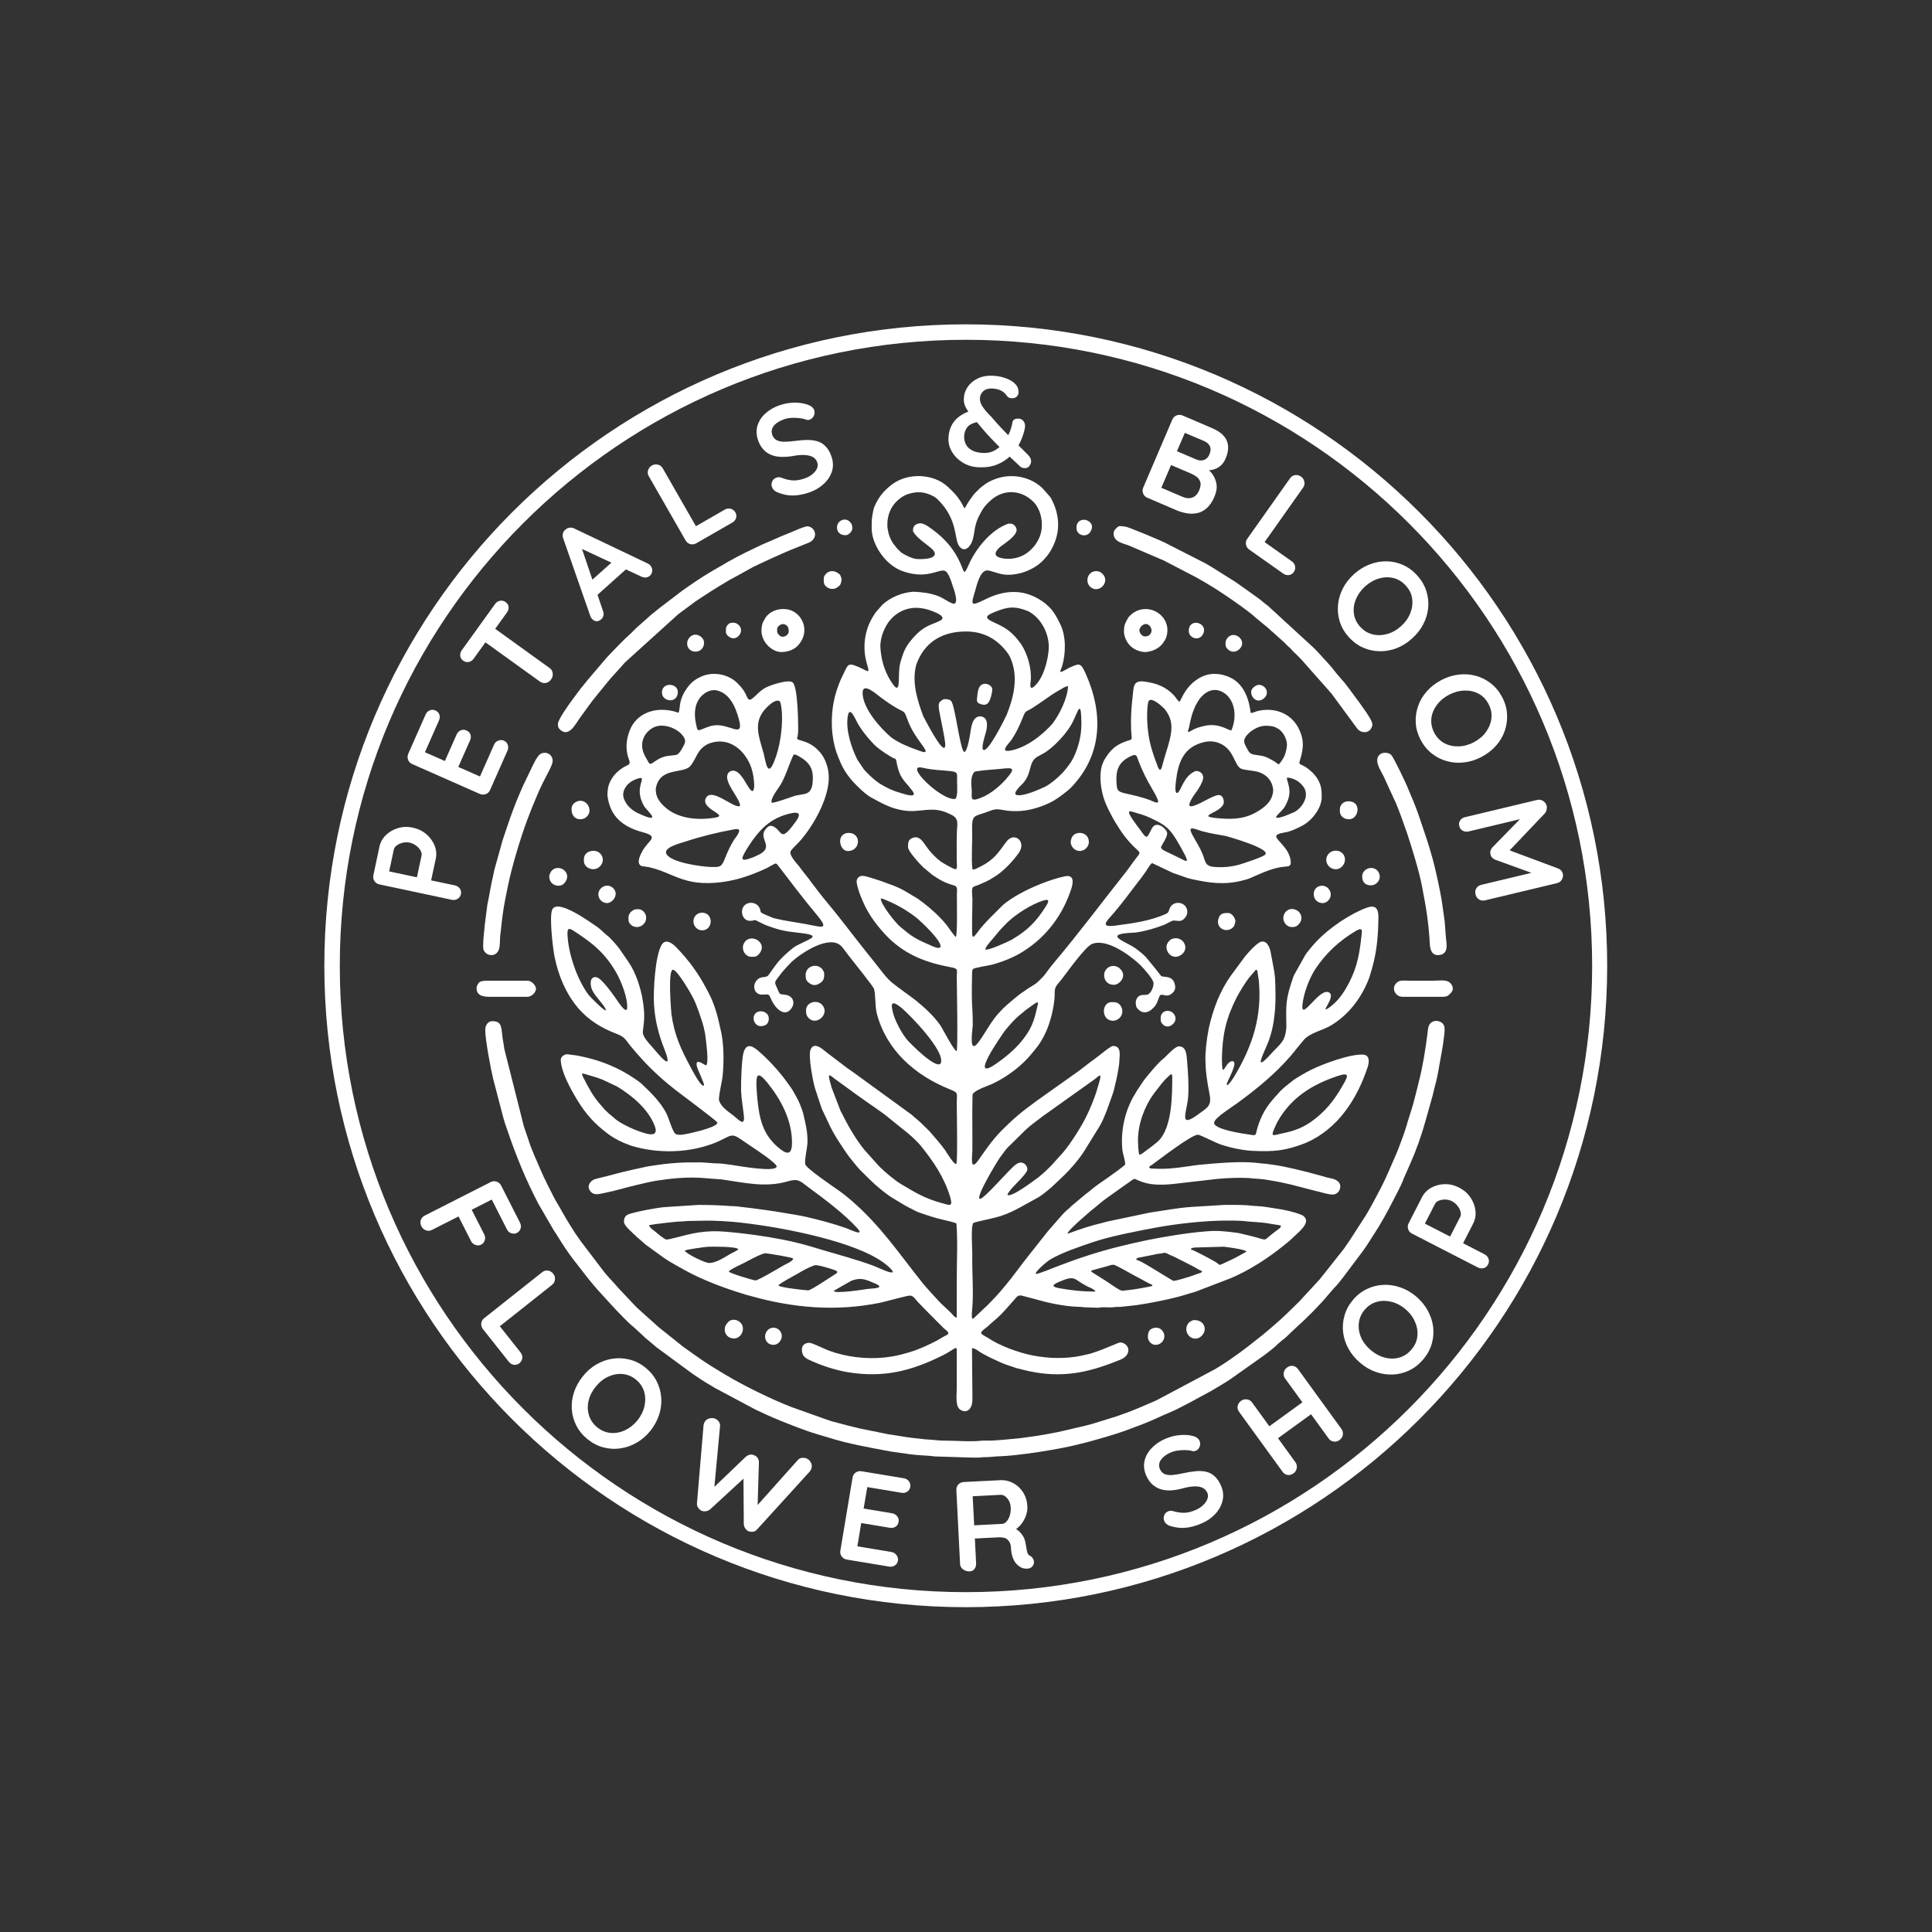 <svg xmlns="http://www.w3.org/2000/svg" xmlns:xlink="http://www.w3.org/1999/xlink" width="500" zoomAndPan="magnify" viewBox="0 0 375 375" height="500" preserveAspectRatio="xMidYMid meet" version="1.2"><rect x="0" y="0" width="375" height="375" fill="#333333" stroke="none"/><defs><clipPath id="33971f64c8"><path d="M 62.953 62.953 L 311.953 62.953 L 311.953 311.953 L 62.953 311.953 Z M 62.953 62.953 "/></clipPath><clipPath id="ecd9b648a8"><path d="M 187.453 62.953 C 118.695 62.953 62.953 118.695 62.953 187.453 C 62.953 256.215 118.695 311.953 187.453 311.953 C 256.215 311.953 311.953 256.215 311.953 187.453 C 311.953 118.695 256.215 62.953 187.453 62.953 Z M 187.453 62.953 "/></clipPath><clipPath id="9b6961c10e"><path d="M 92.449 92 L 282 92 L 282 282.984 L 92.449 282.984 Z M 92.449 92 "/></clipPath></defs><g id="5a2cfd0447"><g clip-rule="nonzero" clip-path="url(#33971f64c8)"><g clip-rule="nonzero" clip-path="url(#ecd9b648a8)"><path style="fill:none;stroke-width:8;stroke-linecap:butt;stroke-linejoin:miter;stroke:#ffffff;stroke-opacity:1;stroke-miterlimit:4;" d="M 166.053 -0.002 C 74.346 -0.002 -0.002 74.346 -0.002 166.053 C -0.002 257.765 74.346 332.108 166.053 332.108 C 257.765 332.108 332.108 257.765 332.108 166.053 C 332.108 74.346 257.765 -0.002 166.053 -0.002 Z M 166.053 -0.002 " transform="matrix(0.75,0,0,0.75,62.955,62.954)"/></g></g><g clip-rule="nonzero" clip-path="url(#9b6961c10e)"><path style=" stroke:none;fill-rule:evenodd;fill:#ffffff;fill-opacity:1;" d="M 209.84 249 L 211.008 249.672 C 211.406 249.855 212.516 250.273 212.629 250.699 C 210.176 250.703 208.02 250.473 205.602 250.043 C 203.746 249.715 204.5 249.238 205.816 248.707 C 206.758 248.324 207.883 247.801 208.801 248.324 C 209.133 248.512 209.516 248.785 209.84 249 Z M 146.273 197.645 C 146.273 198.645 147.082 199.168 147.555 199.168 C 148.395 199.176 149.086 198.918 149.211 197.938 C 149.453 196.07 146.645 195.695 146.305 197.316 Z M 225.289 197.566 L 225.289 198.047 C 225.289 198.605 226.375 199.969 227.68 198.754 C 228.773 197.73 227.852 196.203 226.652 196.203 C 225.832 196.203 225.289 196.762 225.289 197.566 Z M 140.902 121.996 L 140.902 122.715 C 140.902 123.301 141.84 123.977 142.477 123.891 C 142.891 123.836 143.191 123.629 143.41 123.379 C 144.477 122.156 143.312 120.875 142.426 120.875 C 141.953 120.875 141.664 120.836 141.281 121.25 C 141.129 121.418 140.902 121.715 140.902 121.996 Z M 162.461 102.363 C 162.461 103.344 163.145 103.883 164.145 103.883 C 164.695 103.883 165.426 103.152 165.426 102.602 C 165.426 102.074 165.434 101.805 164.969 101.297 C 164.086 100.328 162.461 101.039 162.461 102.363 Z M 230.738 122.477 C 230.738 123.879 232.848 124.609 233.559 122.969 C 234.492 120.812 230.738 119.824 230.738 122.477 Z M 242.84 134.258 C 242.84 135.445 243.789 136.02 244.32 135.977 C 245.602 135.871 246.527 134.371 245.383 133.316 C 245.141 133.094 244.723 132.926 244.352 132.922 C 243.785 132.91 242.84 133.66 242.84 134.258 Z M 208.941 102.441 C 208.941 104.004 210.84 104.324 211.543 103.359 C 213.285 100.961 208.941 99.691 208.941 102.441 Z M 128.48 134.418 C 128.48 136.25 131.527 136.633 131.57 134.336 C 131.605 132.574 128.48 132.328 128.48 134.418 Z M 237.871 124.801 C 237.871 125.379 237.891 125.594 238.289 125.988 C 238.973 126.668 239.887 126.668 240.578 125.984 C 242.23 124.363 239.59 122.25 238.293 123.777 C 238.078 124.027 237.871 124.367 237.871 124.801 Z M 224.25 261.035 C 224.758 261.035 225.156 260.879 225.504 260.531 C 226.195 259.84 226.156 258.816 225.473 258.129 C 225.02 257.68 224.391 257.605 223.754 257.816 C 222.945 258.086 222.805 258.809 222.805 259.516 C 222.805 260.336 223.551 261.035 224.25 261.035 Z M 150.121 261.035 C 151.496 261.035 152.422 259.098 151.109 258.043 C 150.5 257.555 149.492 257.559 148.902 258.297 C 148.055 259.359 148.613 261.035 150.121 261.035 Z M 133.371 124.879 C 133.371 127.02 136.656 127.078 136.656 124.719 C 136.656 123.621 134.934 122.492 133.828 123.738 C 133.562 124.039 133.371 124.457 133.371 124.879 Z M 256.703 175.289 C 257.863 175.289 258.91 173.777 257.875 172.512 C 256.965 171.398 254.922 171.895 254.996 173.652 C 255.031 174.578 255.773 175.289 256.703 175.289 Z M 116.141 173.605 C 116.141 174.609 117.008 175.289 117.824 175.289 C 118.859 175.289 120.211 173.668 119.066 172.441 C 117.98 171.277 116.141 172.168 116.141 173.605 Z M 239.793 178.812 C 239.793 178.172 239.051 177.211 238.434 177.211 C 237.574 177.211 236.754 177.195 236.465 178.449 C 236 180.441 238.469 181.234 239.492 179.793 C 239.586 179.656 239.793 179.016 239.793 178.812 Z M 136.254 180.578 C 138.277 180.578 138.492 177.758 136.859 177.246 C 136.5 177.137 136.156 177.125 135.852 177.203 C 134.43 177.57 134.172 179.391 135.301 180.25 C 135.523 180.422 135.887 180.578 136.254 180.578 Z M 264.398 170.078 C 264.398 171.184 264.965 171.844 266.082 171.844 C 267.371 171.844 268.473 170.312 267.344 168.977 C 266.859 168.406 265.656 168.184 264.855 169.012 C 264.605 169.273 264.398 169.605 264.398 170.078 Z M 106.605 170.078 C 106.605 171.969 108.742 172.379 109.551 171.422 C 111.246 169.414 108.531 167.551 107.102 168.973 C 106.934 169.141 106.605 169.797 106.605 170.078 Z M 212.789 110.855 C 211.145 110.855 210.551 112.84 211.562 113.848 C 213.145 115.418 215.602 113.047 214.016 111.395 C 213.719 111.086 213.355 110.855 212.789 110.855 Z M 159.895 112.219 C 159.895 112.969 159.812 113.363 160.355 113.844 C 160.91 114.332 161.652 114.449 162.305 114.145 L 162.734 113.855 C 162.984 113.633 163.094 113.57 163.188 113.266 C 163.379 112.633 163.434 112.391 163.152 111.77 C 163.027 111.488 162.996 111.492 162.785 111.332 C 161.137 110.098 159.895 111.566 159.895 112.219 Z M 121.992 177.934 C 121.992 178.691 121.918 178.965 122.449 179.48 C 123.137 180.145 124.258 180.066 124.898 179.398 C 125.051 179.242 125.191 179.066 125.266 178.883 C 125.809 177.582 124.805 176.488 123.996 176.488 C 123.395 176.488 123.352 176.43 122.895 176.672 L 122.477 176.977 C 122.309 177.148 121.992 177.609 121.992 177.934 Z M 192.594 133.777 C 192.594 132.977 190.98 132.172 190.195 133.223 C 189.777 133.785 189.715 134.883 189.637 135.555 C 189.574 136.086 189.691 136.391 190.059 136.551 C 190.891 136.918 191.559 136.941 192 136.148 C 192.262 135.676 192.594 134.48 192.594 133.777 Z M 260.07 157.016 L 260.07 157.496 C 260.07 158.316 260.789 159.02 261.832 159.02 C 263.602 159.02 264.18 156.168 262.477 155.648 C 260.918 155.176 260.07 156.211 260.07 157.016 Z M 249.09 178.172 C 249.09 179.074 249.801 179.938 250.695 179.938 C 251.301 179.938 251.637 179.914 252.156 179.316 C 252.77 178.613 252.758 177.633 252.078 176.949 C 251.797 176.672 251.293 176.461 250.84 176.43 C 249.902 176.375 249.09 177.219 249.09 178.172 Z M 164.543 165.191 C 167.074 165.191 167.254 161.664 164.703 161.664 C 164.246 161.664 163.805 161.836 163.496 162.137 C 162.559 163.066 163.289 165.191 164.543 165.191 Z M 207.82 163.426 C 207.82 163.902 208.059 164.359 208.316 164.613 C 209.598 165.887 211.348 164.785 211.348 163.426 C 211.348 161.344 208.539 161.113 207.977 162.703 C 207.93 162.828 207.82 163.262 207.82 163.426 Z M 110.934 157.016 C 110.934 159.172 112.801 159.293 113.613 158.738 C 115.422 157.504 113.891 154.883 112.09 155.527 C 111.48 155.742 110.934 156.242 110.934 157.016 Z M 231.781 256.227 C 231.395 256.227 230.824 256.609 230.645 256.855 C 229.668 258.16 230.695 259.957 232.164 259.816 C 232.891 259.746 233.359 259.273 233.676 258.68 C 234.094 257.895 233.77 256.227 231.781 256.227 Z M 140.664 258.07 C 140.664 258.566 140.863 259 141.191 259.309 C 141.395 259.496 141.445 259.547 141.723 259.656 C 143.754 260.453 145.027 257.754 143.586 256.59 C 142.945 256.07 141.949 255.969 141.352 256.594 C 140.984 256.98 140.664 257.418 140.664 258.07 Z M 257.426 166.875 C 257.426 168.422 259.301 169.348 260.453 168.219 C 261.672 167.02 260.941 165.109 259.27 165.109 C 258.223 165.109 257.426 165.945 257.426 166.875 Z M 226.41 183.781 C 226.41 185.332 228.09 186.453 229.52 185.129 C 230.918 183.832 229.457 181.539 227.508 182.234 C 226.953 182.434 226.41 183.184 226.41 183.781 Z M 144.188 183.863 C 144.188 185.012 145.059 185.707 145.711 185.707 C 146.445 185.707 146.832 185.805 147.41 185.078 C 149.008 183.062 146.055 181.223 144.688 182.676 C 144.457 182.918 144.188 183.418 144.188 183.863 Z M 156.449 196.125 C 156.449 196.734 156.512 197.141 156.965 197.613 C 158.516 199.215 161.219 196.691 159.52 194.977 C 158.535 193.984 156.449 194.504 156.449 196.125 Z M 216.074 198.129 C 216.562 198.129 217.031 197.848 217.301 197.59 C 218.41 196.52 217.703 194.52 216.234 194.52 C 215.707 194.52 215.43 194.457 215 194.73 C 213.801 195.5 214.004 198.129 216.074 198.129 Z M 113.336 166.715 L 113.336 167.113 C 113.336 168.715 115.938 169.508 116.852 167.582 C 117.41 166.402 116.406 164.723 114.504 165.238 C 113.898 165.402 113.336 165.977 113.336 166.715 Z M 214.312 189.23 C 214.312 190.422 215.059 191.156 216.234 191.156 C 217.219 191.156 218.895 189.531 217.422 188.047 C 217.23 187.855 217.176 187.809 216.906 187.68 C 215.555 187.035 214.312 188.109 214.312 189.23 Z M 156.371 189.07 C 156.371 189.688 156.355 190.23 156.914 190.691 C 157.793 191.414 158.488 191.328 159.352 190.688 C 160.004 190.203 159.977 189.57 159.977 188.91 C 159.516 186.957 156.902 187.062 156.438 188.746 Z M 270.566 191.875 C 270.566 192.793 271.395 193.48 272.172 193.48 L 279.945 193.48 C 280.844 193.48 281.07 193.281 281.531 192.82 C 281.977 192.371 282.152 191.871 281.805 191.219 C 281.137 189.969 279.625 190.355 278.262 190.355 C 276.738 190.355 275.215 190.355 273.695 190.355 C 273 190.355 272.016 190.23 271.496 190.48 C 271.027 190.711 270.566 191.227 270.566 191.875 Z M 92.5 191.797 C 92.5 193.645 94.477 193.48 96.027 193.48 L 102.355 193.48 C 103.16 193.48 104.039 192.66 104.039 191.875 C 104.039 191.492 103.371 190.355 102.355 190.355 L 94.582 190.355 C 94.066 190.355 93.406 190.402 93.09 190.621 C 92.824 190.809 92.5 191.359 92.5 191.797 Z M 150.84 122.156 C 150.84 121.387 152.051 120.695 152.781 121.5 C 153.102 121.852 153.086 122.184 153.086 122.637 C 153.086 123.223 151.977 124.086 151.195 123.242 C 150.793 122.809 150.84 122.695 150.84 122.156 Z M 147.797 122.395 C 147.797 124.738 149.945 126.562 151.641 126.562 C 152.938 126.562 154.09 126.078 154.75 125.422 C 157.145 123.039 156.145 119.73 153.836 118.602 C 152.172 117.785 149.395 118.199 148.348 120.301 C 148.266 120.461 148.242 120.5 148.148 120.668 C 147.926 121.062 147.797 121.805 147.797 122.395 Z M 222.164 123.52 C 221.645 123.52 221.051 122.723 221.164 122.203 C 221.344 121.41 222.484 120.586 223.223 121.578 C 223.578 122.059 223.652 122.684 223.184 123.176 C 222.844 123.527 222.551 123.52 222.164 123.52 Z M 218.156 122.477 C 218.156 123.543 218.641 124.578 219.336 125.305 C 219.969 125.965 221.129 126.562 222.324 126.562 C 222.766 126.562 223.602 126.34 223.953 126.188 C 225.031 125.715 225.535 125.199 226.109 124.258 C 226.637 123.387 226.75 121.988 226.367 121 C 226.234 120.656 226.242 120.633 226.066 120.336 C 224.66 117.945 221.352 117.48 219.379 119.449 C 218.961 119.863 218.992 119.895 218.742 120.336 C 218.375 120.988 218.156 121.52 218.156 122.477 Z M 93.781 183.863 C 93.781 185.652 96.793 186.25 96.984 183.539 C 97.023 182.969 97.062 182.57 97.066 182.016 C 97.07 181.52 97.184 180.977 97.227 180.496 C 97.316 179.469 97.441 178.586 97.57 177.555 C 97.789 175.785 98.227 173.77 98.582 171.996 C 99.316 168.352 100.988 162.77 102.289 159.273 L 103.203 156.902 C 103.773 155.555 104.559 153.559 105.188 152.312 L 105.723 151.246 C 106.137 150.398 107.164 148.645 107.266 147.828 C 107.355 147.129 106.855 146.117 105.723 146.117 C 104.738 146.117 104.418 146.82 104.004 147.445 C 103.855 147.672 103.879 147.676 103.758 147.918 C 103.66 148.113 103.57 148.258 103.477 148.441 L 101.945 151.637 C 101.57 152.348 101.305 153.02 100.969 153.785 C 100.055 155.836 99.137 158.375 98.418 160.531 C 98.113 161.449 97.488 163.184 97.289 164.047 L 95.945 168.875 C 95.84 169.309 95.789 169.738 95.668 170.203 C 95.266 171.785 94.992 173.84 94.645 175.352 C 94.555 175.742 94.543 176.219 94.457 176.688 L 94.102 179.453 C 94.078 179.859 94 180.527 93.957 180.914 C 93.848 181.863 93.781 182.84 93.781 183.863 Z M 279.062 185.387 C 281.27 185.387 280.777 183.164 280.676 182.246 C 280.516 180.738 280.52 179.234 280.254 177.703 L 279.844 174.828 C 279.562 172.992 278.59 168.539 278.086 166.73 C 277.152 163.414 276.727 162.301 275.688 159.188 C 275.16 157.605 274.52 155.883 273.852 154.375 L 273.145 152.676 C 272.82 151.875 270.582 147.176 270.09 146.598 C 269.637 146.062 268.609 145.984 268.086 146.277 C 266.781 147.008 267.414 148.562 267.98 149.586 L 268.559 150.691 C 268.617 150.805 268.621 150.832 268.688 150.965 L 270.625 155.195 C 270.719 155.41 270.805 155.547 270.887 155.734 C 271.383 156.84 272.668 160.391 273.121 161.754 C 274.059 164.566 275.484 169.219 276.008 172.012 C 276.34 173.789 276.738 175.812 276.984 177.605 C 277.051 178.086 277.094 178.488 277.164 179.031 C 277.18 179.172 277.223 179.508 277.254 179.738 L 277.461 182.02 C 277.477 182.434 277.504 183.156 277.559 183.602 C 277.672 184.473 278 185.387 279.062 185.387 Z M 108.289 140.508 C 108.289 140.988 108.312 141.281 108.789 141.691 C 110.453 143.125 111.727 140.504 112.5 139.434 L 114.215 137.062 C 115.113 135.773 116.832 133.773 117.836 132.504 C 118.789 131.293 120.324 129.754 121.293 128.59 L 131.641 119.223 L 133.988 117.484 C 135.016 116.645 136.906 115.504 138.051 114.734 L 139.73 113.688 C 140.051 113.512 140.305 113.363 140.582 113.18 C 141.609 112.5 143.141 111.781 144.074 111.223 C 144.652 110.879 145.215 110.621 145.777 110.277 C 146.555 109.805 152.137 107.289 153.234 106.84 L 157.121 105.277 C 158.781 104.441 158.395 102.504 156.883 102.164 C 156.273 102.027 153.613 103.332 152.816 103.613 C 152.121 103.859 151.477 104.164 150.84 104.445 L 147.93 105.699 C 145.707 106.758 143.5 107.789 141.379 109.008 L 137.832 111.07 C 136.051 112.129 134.07 113.477 132.387 114.68 L 127.977 118.043 C 127.445 118.492 126.965 118.855 126.422 119.297 L 123.453 121.934 C 123.207 122.184 123.02 122.371 122.773 122.617 C 122.641 122.75 122.551 122.855 122.41 122.977 C 120.766 124.426 119.398 125.973 117.844 127.543 L 114.637 131.309 C 113.879 132.152 113.289 133 112.715 133.637 L 110.941 136.031 C 110.316 136.859 108.289 139.73 108.289 140.508 Z M 216.152 103.562 C 216.152 105.211 218.008 105.441 219.176 105.91 L 225.852 108.773 L 232.074 112.004 C 234.094 113.117 236.082 114.336 237.984 115.633 C 239.629 116.75 242.457 118.695 243.82 119.973 L 245.668 121.492 C 246.211 121.891 246.602 122.359 247.121 122.762 L 249.273 124.699 C 249.52 124.945 249.703 125.133 249.953 125.383 C 250.254 125.688 250.371 125.688 250.648 126.047 C 250.965 126.461 252.016 127.352 252.676 128.105 L 258.434 134.613 L 263.051 140.895 C 263.582 141.68 263.965 142.109 264.957 142.109 C 265.703 142.109 266.297 141.418 266.375 140.719 C 266.453 140.004 265.215 138.285 264.695 137.562 L 263.836 136.34 C 263.641 136.062 263.438 135.809 263.219 135.516 C 262.219 134.188 261.297 132.805 260.172 131.594 C 259.27 130.625 258.527 129.496 257.605 128.547 C 256.738 127.645 255.781 126.477 254.891 125.652 L 246.117 117.598 C 245.832 117.371 245.574 117.211 245.305 116.969 C 244.562 116.301 243.723 115.77 242.93 115.172 L 240.07 113.145 C 239.895 113.023 239.816 112.969 239.641 112.855 L 235.309 110.137 C 234.988 109.965 234.797 109.812 234.453 109.625 C 234.262 109.523 234.188 109.465 234 109.359 L 226.09 105.324 C 225.781 105.172 225.492 105.07 225.156 104.898 C 224.793 104.715 224.523 104.633 224.145 104.469 C 223.469 104.176 222.859 103.906 222.176 103.633 C 221.516 103.367 220.867 103.094 220.172 102.832 C 219.016 102.391 218.605 102.121 217.277 102.121 C 217.066 102.121 216.664 102.516 216.535 102.66 C 216.32 102.898 216.152 103.141 216.152 103.562 Z M 188.508 282.914 C 188.984 282.914 189.473 282.922 189.953 282.918 C 190.43 282.91 190.668 282.832 191.23 282.832 C 192.148 282.84 193.051 282.691 193.875 282.672 C 197.352 282.59 205.77 281.32 209.656 280.262 C 209.996 280.168 210.367 280.094 210.754 279.996 C 211.543 279.801 212.219 279.59 212.949 279.387 C 215.438 278.707 217.93 277.934 220.32 276.984 L 221.832 276.41 C 223.652 275.723 225.363 274.848 227.145 274.109 C 228.438 273.578 229.66 272.871 230.898 272.254 L 235 270.027 C 236.293 269.27 237.633 268.496 238.883 267.656 L 245.406 263.039 C 246.164 262.445 247 261.836 247.711 261.176 C 247.852 261.047 247.922 260.945 248.074 260.82 C 248.25 260.672 248.293 260.672 248.469 260.496 C 248.762 260.211 248.895 260.133 249.219 259.883 C 249.758 259.465 250.18 258.969 250.676 258.531 L 252.078 257.215 C 253.254 256.23 256.602 252.844 257.621 251.535 L 258.926 250.035 C 259.637 249.34 260.246 248.5 260.859 247.723 L 264.434 242.961 C 265.234 241.906 265.91 240.742 266.641 239.641 C 267.852 237.816 269.461 234.926 270.449 232.949 C 271.07 231.711 271.734 230.535 272.277 229.246 C 272.355 229.055 272.387 228.906 272.469 228.715 L 273.746 225.828 C 274.906 223.215 275.91 220.383 276.676 217.617 L 278.047 212.742 C 278.105 212.523 278.133 212.359 278.191 212.16 C 278.289 211.816 278.344 211.449 278.457 211.062 C 278.891 209.547 279.164 208.051 279.418 206.496 C 279.547 205.707 279.746 204.867 279.852 204.125 C 279.918 203.648 279.977 203.348 280.059 202.891 C 280.133 202.477 280.16 202.109 280.219 201.688 C 280.32 201.008 280.5 199.781 280.328 199.188 C 280.043 198.199 278.547 197.797 277.719 198.547 C 277.145 199.07 277.164 199.906 277.074 200.625 C 276.73 203.387 276.125 207.211 275.43 209.801 C 275.328 210.172 275.277 210.461 275.184 210.836 L 274.633 213.012 C 274.484 213.648 274.262 214.379 274.062 215.082 L 273.234 217.703 C 273.145 217.949 273.168 217.926 273.098 218.207 C 272.832 219.266 271.426 223.066 270.941 224.145 C 269.977 226.297 269.098 228.535 268.016 230.598 C 267.094 232.355 266.141 234.176 265.125 235.879 L 261.98 240.75 C 261.594 241.273 261.242 241.84 260.871 242.363 L 256.727 247.598 C 256.504 247.859 256.34 248.086 256.121 248.352 L 252.277 252.523 C 250.57 254.211 248.875 255.906 247.031 257.453 C 246.879 257.582 246.84 257.633 246.688 257.75 L 245.949 258.375 C 245.699 258.59 245.473 258.793 245.211 259 L 242.211 261.367 C 241.691 261.758 241.227 262.105 240.699 262.504 C 240.414 262.715 240.18 262.848 239.898 263.062 C 238.641 264.004 237.199 264.941 235.852 265.75 L 224.395 271.84 C 222.172 272.777 219.957 273.812 217.668 274.57 C 217.289 274.695 217.059 274.816 216.664 274.93 L 212.566 276.199 C 212.41 276.242 212.258 276.301 212.078 276.352 C 210.488 276.816 208.82 277.129 207.242 277.531 C 205.066 278.078 201.414 278.73 199.238 278.98 C 198.836 279.027 198.453 279.102 198.109 279.137 C 196.555 279.293 193.234 279.637 191.871 279.629 C 191.473 279.625 190.906 279.598 190.52 279.641 C 188.25 279.895 185.715 279.621 183.457 279.629 C 182.5 279.633 181.82 279.535 180.898 279.465 C 180.559 279.438 180.027 279.418 179.621 279.375 C 178.332 279.238 176.051 279.004 174.863 278.766 C 174.457 278.688 174.078 278.66 173.688 278.582 C 173.285 278.5 172.973 278.469 172.5 278.406 L 166.902 277.27 C 166.535 277.164 166.137 277.074 165.809 277.004 C 165.008 276.836 164.395 276.645 163.633 276.453 L 161.48 275.879 C 161.203 275.809 161.191 275.777 160.938 275.703 C 160.738 275.645 160.629 275.605 160.457 275.543 L 153.488 273.055 C 149.535 271.5 144.457 269.016 140.797 266.832 L 138.258 265.285 C 137.992 265.109 137.754 264.969 137.473 264.789 C 135.816 263.727 134.254 262.562 132.648 261.438 L 128.145 257.848 C 127.609 257.414 127.199 257.031 126.699 256.566 L 125.297 255.324 C 124.824 254.867 123.504 253.742 123.18 253.355 L 119.918 249.887 C 119.297 249.102 118.062 247.898 117.352 247 L 112.68 240.859 C 112.484 240.562 112.332 240.328 112.121 240.051 C 111.551 239.293 111.07 238.43 110.547 237.621 C 109.648 236.23 108.891 234.746 108.031 233.324 C 107.859 233.039 107.688 232.754 107.539 232.453 C 106.625 230.641 105.699 228.875 104.898 227 C 104.086 225.098 103.18 223.207 102.57 221.234 L 101.691 218.664 L 97.879 203.566 C 97.844 203.348 97.824 203.164 97.805 203 C 97.746 202.5 97.691 202.355 97.617 201.906 C 97.23 199.609 97.621 198.207 95.547 198.207 C 94.664 198.207 94.184 199.062 94.184 199.891 C 94.184 201.816 95.227 207.328 95.707 209.348 L 97.699 216.969 C 97.82 217.328 97.883 217.656 98.008 218.023 C 99.613 222.777 101.312 227.293 103.531 231.734 C 103.848 232.363 104.125 232.949 104.441 233.551 L 107.469 238.773 C 107.652 239.07 107.824 239.285 108.012 239.594 C 109.047 241.285 110.129 242.965 111.332 244.527 L 114.352 248.398 C 114.586 248.691 114.746 248.848 114.973 249.141 C 115.195 249.426 115.355 249.625 115.602 249.875 C 115.773 250.051 115.777 250.094 115.926 250.273 L 119.527 254.203 C 120.289 254.965 121.887 256.695 122.621 257.281 C 122.781 257.41 122.809 257.41 122.973 257.57 L 124.816 259.254 C 124.941 259.367 125.012 259.453 125.133 259.574 L 126.617 260.82 C 126.941 261.059 127.066 261.223 127.348 261.449 L 134.461 266.68 C 135.598 267.438 136.637 268.172 137.832 268.836 C 138.188 269.031 138.355 269.152 138.676 269.355 L 146.727 273.645 C 147.062 273.816 147.328 273.902 147.664 274.07 C 149.875 275.195 156.254 277.711 158.469 278.332 L 160.629 278.977 C 164.633 280.258 168.828 280.969 172.926 281.746 L 176.508 282.25 C 178.277 282.508 179.969 282.484 181.512 282.695 Z M 161.797 250.59 C 161.809 250.535 165.047 248.695 165.281 248.582 C 167.121 247.898 168.008 248.336 169.75 249.078 C 172.102 250.078 169.398 250.059 168.391 250.184 C 167.441 250.324 162.293 251.148 161.797 250.59 Z M 215.031 245.73 C 215.363 245.613 215.715 245.488 216.152 245.488 C 216.492 245.488 219.496 247.195 220.004 247.488 C 220.316 247.672 220.625 247.793 220.949 247.988 L 222.82 249 C 223.586 249.449 223.578 249.176 223.688 249.578 C 223.316 249.754 219.84 250.34 219.277 250.375 C 217.242 250.504 218.332 251.086 214.68 248.648 L 212.027 246.973 C 211.793 246.793 211.855 246.945 211.828 246.613 Z M 158.148 245.578 C 158.746 245.469 161.09 246.203 161.773 246.438 C 162.941 246.836 162.613 247.031 161.633 247.625 C 160.875 248.094 157.438 250.422 156.879 250.461 C 156.23 250.438 151.156 249.887 151.109 249.496 C 151.074 249.234 154.254 247.547 154.727 247.273 C 155.781 246.66 156.902 246.008 158.051 245.605 Z M 220.562 244.527 C 220.594 244.164 220.688 244.18 221.027 244.113 L 223.906 243.543 C 224.117 243.508 224.344 243.438 224.625 243.383 C 224.844 243.34 225.137 243.344 225.418 243.293 C 226.203 243.152 225.941 243.004 227.051 243.566 C 227.355 243.719 227.707 243.824 228 243.98 C 228.598 244.309 229.133 244.562 229.762 244.863 L 231.555 245.797 C 232.129 246.035 232.699 246.551 233.305 246.691 C 233.273 247.066 233.18 246.992 232.07 247.383 C 231.586 247.555 231.223 247.711 230.707 247.859 C 230.152 248.016 228.293 248.613 227.773 248.613 C 227.609 248.613 223.555 246.047 222.461 245.434 C 221.953 245.152 221.141 244.664 220.562 244.527 Z M 153.938 244.379 C 153.781 244.848 152.543 245.355 152.098 245.609 C 151.375 246.02 147.105 248.578 146.621 248.531 C 146.133 248.48 141.535 247.121 141.484 246.805 C 141.438 246.504 144.105 245.305 144.582 245.051 C 145.266 244.691 147.961 243.211 148.605 243.258 C 149.203 243.301 153.762 244.051 153.914 244.27 Z M 132.977 242.707 C 133.273 242.523 136.902 242.02 137.418 241.992 C 138.355 241.969 142.859 241.91 143.312 242.469 C 143.23 242.688 142.094 243.195 141.824 243.348 C 140.629 244.031 138.918 245.223 137.508 245.137 C 136.668 245.023 133.328 243.445 132.922 242.781 Z M 231.141 242.523 C 231.227 242.203 231.43 242.203 232.113 242.137 L 237.527 241.984 C 238.148 242.066 241.629 242.473 241.957 242.926 L 240.672 243.645 C 240.258 243.879 239.871 244.09 239.422 244.312 C 238.93 244.559 238.57 244.719 238.059 244.953 C 236.504 245.676 236.812 245.594 236.359 245.238 C 235.723 244.73 232.781 243.238 231.891 242.816 C 231.586 242.676 231.484 242.605 231.141 242.523 Z M 212.398 241.012 C 215.59 239.949 220.992 238.891 224.535 238.242 C 228.426 237.531 233.895 236.914 238.031 236.914 C 238.863 236.914 240.809 236.918 241.535 237.016 C 243.008 237.219 244.691 237.172 246.344 237.496 C 247.051 237.637 247.895 237.711 248.609 237.875 C 248.602 238.219 248.555 238.25 248.352 238.418 L 247.121 239.355 C 244.984 240.965 246.262 240.773 243.195 240.004 L 241.008 239.469 C 239.98 239.191 237.023 238.918 236.027 238.918 C 234 238.918 230.719 239.336 228.527 239.672 C 224.109 240.355 221.371 240.938 217.195 241.961 C 213.102 242.98 209.207 244.262 205.277 245.777 C 204.938 245.906 201.176 247.445 201.066 247.262 C 200.816 246.844 203.293 244.801 203.781 244.508 C 206.047 243.133 209.824 241.875 212.398 241.012 Z M 125.996 237.797 C 126.77 237.617 131.395 237.074 132.332 237.078 C 132.848 237.078 133.047 236.988 133.609 236.992 C 135.203 236.988 136.656 236.898 138.289 236.938 C 139.648 236.973 140.984 237.051 142.34 237.16 C 144.094 237.32 146.152 237.594 147.906 237.852 C 154.406 238.84 167.922 241.496 172.617 245.996 C 174.957 248.238 170.375 246.008 169.805 245.789 C 166.508 244.523 162.949 243.613 159.559 242.594 L 159.289 242.512 C 156.613 241.688 154.578 241.117 151.816 240.586 C 148.164 239.883 144.629 239.395 140.922 239.082 C 139.02 238.922 137.457 238.945 135.562 239.223 C 134.074 239.449 132.516 239.887 131.051 240.25 C 130.551 240.371 129.875 240.555 129.363 240.602 C 129.031 240.602 127.621 239.438 127.293 239.145 C 126.898 238.797 126.043 238.32 125.996 237.797 Z M 220.883 221.289 C 220.883 218.133 222.164 214.723 223.961 212.266 L 225.543 210.238 C 225.934 209.754 226.895 208.719 227.375 208.465 C 227.457 208.621 227.535 208.703 227.535 208.945 C 227.523 212.488 227.523 218.609 224.996 221.305 C 224.438 221.867 223.727 222.375 223.102 222.867 C 222.965 222.98 222.855 223.039 222.727 223.133 C 222.297 223.434 221.383 224.238 221.184 224.113 C 220.934 223.957 220.883 221.688 220.883 221.289 Z M 146.848 211.191 C 146.703 208.535 147.016 207.805 148.922 210.125 C 151.605 213.43 153.734 217.449 153.727 221.809 C 153.719 224.43 152.582 224.031 151 222.672 C 148.023 220.121 147.391 217.094 147.012 213.348 C 146.938 212.629 146.887 211.914 146.848 211.191 Z M 195.168 223.223 C 195.324 223.023 195.363 222.98 195.539 222.789 L 198.969 219.41 C 199.152 219.27 199.188 219.207 199.344 219.062 C 200.117 218.34 201.473 217.395 202.301 216.73 L 211.988 209.828 C 212.891 209.234 213.59 208.375 213.59 208.945 C 213.59 209.426 213.199 210.57 213.062 211.062 C 212.613 212.668 212.473 212.805 212.035 214.047 C 211.902 214.434 211.793 214.59 211.652 214.945 C 211.52 215.277 211.414 215.547 211.238 215.891 C 211.148 216.066 211.102 216.18 211.035 216.328 C 210.062 218.434 207.852 221.91 206.434 223.586 L 204.879 225.316 C 204.145 226.195 203.098 227.199 202.227 227.957 C 201.996 228.16 201.777 228.34 201.523 228.535 C 200.688 229.137 196.359 232.465 195.551 231.938 C 195.59 231.309 197.602 229.414 198.102 228.859 C 198.488 228.426 199.031 227.84 199.305 227.336 C 199.535 226.758 199.352 226.457 199.008 226.012 C 197.883 225.004 196.809 226.328 196.02 227.09 C 195.109 227.965 191.004 232.613 190.266 232.695 C 189.047 232.824 193.559 225.418 194.098 224.664 C 194.445 224.176 194.805 223.699 195.168 223.223 Z M 174.855 229.809 C 173.684 229.113 171.676 227.418 170.656 226.395 L 167.738 223.141 C 165.887 220.828 164.445 218.203 163.129 215.57 L 161.441 211.168 C 161.344 210.816 160.754 208.953 160.934 208.773 C 161.098 208.609 161.484 208.973 161.875 209.289 L 164.523 211.211 C 167.043 213.094 169.188 214.496 171.645 216.273 L 176.348 220.062 C 176.984 220.594 178.152 221.688 178.66 222.316 C 181.176 225.434 183.188 228.367 184.398 232.23 C 185.004 234.32 184.453 233.984 182.695 233.488 C 179.504 232.617 177.637 231.465 174.855 229.809 Z M 247.008 220.086 C 247.008 219.688 247.762 218.113 247.953 217.742 C 250.582 213.043 254.688 210.5 259.691 208.832 C 262.195 208 261.555 209.059 260.555 210.793 C 258.855 213.75 257.176 215.844 254.363 217.824 C 252.195 219.27 250.672 219.605 248.258 220.133 C 247.742 220.246 247.008 220.52 247.008 220.086 Z M 119.086 216.898 C 118.828 216.645 118.5 216.398 118.211 216.172 L 117.559 215.543 C 117.535 215.52 117.434 215.434 117.43 215.43 L 116.164 213.969 C 115.016 212.555 114.844 212.086 113.902 210.465 L 113.062 208.805 C 112.703 208.086 113.512 208.48 113.875 208.566 L 115.727 209.117 C 116.113 209.262 116.559 209.391 116.965 209.566 L 119.746 210.871 C 122.656 212.637 125.762 215.199 127.051 218.453 C 128.066 221.016 125.465 220.082 124.074 219.594 C 122.828 219.156 121.629 218.586 120.48 217.926 C 119.957 217.609 119.535 217.316 119.086 216.898 Z M 195.066 200.039 C 195.863 199.059 197.059 197.68 198.043 196.926 C 198.66 196.449 198.961 196.094 199.742 195.578 C 200.438 195.117 201.488 194.184 201.488 194.762 L 201.059 196.578 C 200.773 197.723 200.438 198.758 199.871 199.793 C 198.301 202.586 195.992 204.621 193.387 206.441 C 187.797 210.352 194.371 201.016 195.066 200.039 Z M 173.113 195.508 C 172.941 193.918 174.449 195.227 175.047 195.68 C 176.875 197.262 183.238 203.832 182.652 206.211 C 182.188 208.098 176.605 202.5 175.973 201.703 C 175.141 200.656 174.574 199.605 174.004 198.406 C 173.547 197.422 173.277 196.582 173.113 195.508 Z M 135.605 196.293 C 136.152 197.938 136.504 198.719 136.863 200.645 C 136.941 201.371 137.73 206.707 137 206.785 C 136.352 206.469 134.887 205.312 135.27 207 C 135.418 207.652 136.773 210.367 136.645 210.66 C 136.195 211.27 134.348 207.695 134.184 207.395 C 132.191 203.703 130.898 200.996 130.316 196.773 C 130.242 195.906 129.598 188.059 130.652 188.219 C 131.5 188.344 134.082 192.773 134.516 193.656 C 134.945 194.531 135.285 195.375 135.605 196.293 Z M 240.047 193.574 C 240.672 192.41 241.605 190.879 242.395 189.828 L 243.801 188.191 C 244.16 188.43 244.074 188.602 244.145 189.129 C 244.184 189.414 244.262 189.766 244.32 190.156 C 245.004 197.168 243.184 202.879 239.629 208.852 C 239.559 208.969 238.172 211.23 238.117 210.453 C 238.082 209.996 240.668 205.762 239.074 205.988 C 237.699 206.188 237.219 209.926 237.168 205.457 C 237.262 200.836 237.953 197.711 240.047 193.574 Z M 257.812 195.695 C 256.059 196.836 259.355 193.473 257.984 192.648 C 256.113 191.523 252.367 198.648 252.82 194.863 C 253.086 192.664 254.117 189.926 255.332 188.047 C 257.375 184.988 260.012 182.547 263.188 180.688 C 264.621 179.848 264.367 180.699 264.227 181.965 C 263.793 185.832 263.223 188.465 261.234 191.871 C 260.332 193.391 259.285 194.695 257.812 195.695 Z M 119.594 188.738 C 120.562 190.414 121.859 193.723 121.734 195.625 C 121.637 197.121 119.75 194.102 119.523 193.785 C 118.871 192.883 116.777 189.863 115.773 189.684 C 114.371 189.434 114.52 191.277 114.949 192.184 C 115.566 193.484 117.168 194.914 117.551 195.879 C 118.016 197.051 114.52 193.461 114.242 193.109 C 112 190.105 110.297 185.09 110.145 181.359 C 110.078 179.703 110.812 180.332 111.852 181.008 C 112.957 181.723 114.016 182.484 115.039 183.305 C 116.988 184.926 118.312 186.559 119.594 188.738 Z M 174.883 180.016 C 173.879 179.25 170.957 175.547 170.957 174.406 C 171.422 174.406 171.668 174.598 172.055 174.75 C 174.086 175.547 176.352 176.898 178.062 178.277 C 179.023 179.117 182.609 182.48 182.555 183.68 C 182.52 184.461 180.73 183.539 180.383 183.383 C 178.48 182.578 177.145 181.918 175.574 180.574 C 175.344 180.379 175.117 180.203 174.883 180.016 Z M 196.246 182.465 C 195.621 182.809 191.824 184.52 191.324 184.301 C 190.949 184.137 192.539 182.402 192.754 182.141 C 193.617 181.086 194.137 180.434 195.121 179.453 L 195.578 178.996 C 197.289 177.367 200.262 175.48 202.512 174.789 C 204.176 174.277 203.234 175.559 202.746 176.316 C 201.078 178.891 199.445 180.539 196.82 182.125 Z M 237.809 162.246 L 237.98 162.277 C 238.777 162.512 246.742 164.758 245.559 165.895 C 245.027 166.402 241.363 167.578 240.453 167.852 C 238.793 168.285 237.316 168.406 235.605 168.262 C 233.82 168.094 234.004 167.203 233.398 165.723 C 232.938 164.594 232.285 163.539 231.68 162.484 L 231.59 162.324 C 230.258 159.984 231.812 160.918 233.391 161.352 C 234.832 161.75 236.34 161.977 237.809 162.246 Z M 137.914 168.281 C 136.055 168.203 130.359 167.434 129.379 165.805 C 128.586 164.484 132.152 163.641 133.012 163.359 C 136.117 162.336 139.156 161.586 142.367 161 C 143.078 160.879 143.867 160.742 143.258 161.871 C 143.07 162.219 142.793 162.562 142.555 162.883 C 141.672 164.277 141.223 165.348 140.613 166.867 C 139.984 168.449 139.484 168.285 137.914 168.281 Z M 223.191 158.715 C 226.598 160.285 227.199 160.969 229.062 164.223 C 229.383 164.785 229.684 165.367 229.992 165.938 C 230.812 167.621 230.25 167.199 228.867 166.5 C 227.895 166.027 226.898 165.562 225.934 165.082 C 225.734 164.988 225.355 164.691 225.348 164.473 C 225.336 164.18 226.797 162.316 226.508 161.523 C 226.199 160.664 224.594 159.449 223.758 160.523 C 223.434 160.934 222.926 162.309 222.59 162.406 C 222.219 162.508 221.586 161.426 221.355 161.129 C 220.902 160.531 220.484 160.012 220.07 159.379 C 219.914 159.148 218.621 157.441 219.379 157.465 C 219.578 157.473 220.641 157.812 220.914 157.895 C 221.746 158.125 222.402 158.359 223.191 158.715 Z M 146.094 166.434 C 143.328 167.504 143.93 166.5 145.047 164.637 C 147.25 161.148 149.473 158.695 153.676 157.828 C 156.258 157.332 154.582 159.328 153.82 160.316 C 151.422 163.434 151.805 161.172 150.043 160.383 C 149.312 160.055 148.887 160.59 148.477 161.109 C 147.293 162.859 150.164 164.242 147.547 165.762 L 146.641 166.203 Z M 223.605 153.078 C 224.012 153.766 224.535 154.645 224.773 155.402 L 224.793 155.473 C 224.895 156.172 223.586 155.453 223.297 155.336 C 221.449 154.641 219.984 154.363 218.102 153.922 C 216.762 153.574 216.801 153.156 216.707 151.828 C 216.559 149.266 217.258 147.762 219.676 146.688 C 220.707 146.227 220.691 146.984 221.039 147.859 C 221.809 149.789 222.551 151.285 223.605 153.078 Z M 154.742 146.621 C 157.355 148.012 158.059 149.379 157.676 152.336 C 157.293 154.391 156.062 154.02 154.312 154.461 C 153.688 154.648 150.102 155.98 149.781 155.797 C 149.496 154.906 151.133 153 151.594 152.16 C 152.633 150.277 153.066 148.625 153.895 146.758 C 154.105 146.285 154.348 146.445 154.742 146.621 Z M 120.949 154.211 C 120.949 154.086 121.07 153.523 121.105 153.406 C 121.633 152.098 122.77 151.387 124.094 151.035 C 124.945 150.809 124.488 151.676 124.359 152.207 C 124.098 153.262 124.105 153.988 124.383 155.039 C 125.078 156.934 125.211 156.621 126.328 158.055 C 127.602 159.688 124.016 157.918 123.605 157.727 C 122.461 157.102 121.672 156.371 121.152 155.16 C 121.012 154.816 120.965 154.578 120.949 154.211 Z M 253.125 152.902 C 254.203 154.738 252.59 156.828 251.383 157.547 C 250.801 157.801 248.09 159.078 247.668 158.637 C 247.855 158.086 249.039 157.293 249.488 156.379 L 249.805 155.73 C 250.512 154.164 250.355 153.047 249.859 151.457 C 249.68 150.902 249.777 150.883 250.34 150.988 C 251.453 151.191 252.527 151.941 253.125 152.902 Z M 236.34 144.121 C 239.555 145.23 239.438 148.301 240.805 149.16 C 241.48 149.496 243.246 149.543 244.227 149.836 C 245.848 150.32 246.926 151.523 247.121 153.238 C 247.137 155.418 245.492 156.734 243.719 157.719 C 241.211 159.113 238.648 159.047 235.887 158.77 C 232.184 158.34 237.277 157.707 237.535 155.801 L 237.543 155.629 C 237.488 154.727 237.035 154.066 236.051 154.406 C 234.527 154.938 233.387 155.785 231.977 156.309 C 230.41 156.887 230.77 156.051 231.289 155.07 C 231.676 154.414 232.117 153.855 232.539 153.234 C 232.867 152.723 233.109 152.281 233.348 151.723 L 233.41 151.555 C 233.465 151.398 233.492 151.273 233.527 151.109 L 233.543 151.004 C 233.543 150.164 232.973 149.645 232.102 149.645 C 229.715 150.535 229.258 153.605 228.523 153.914 C 227.918 154.043 228.207 152.051 228.238 151.766 C 228.652 148.012 229.711 144.926 233.812 144.02 C 234.723 143.82 235.449 143.855 236.34 144.121 Z M 127.281 153.125 C 127.973 148.816 132.484 150.266 133.938 148.738 C 135.316 147.16 135.203 145.422 137.578 144.328 C 141.414 142.867 144.637 145.547 145.852 149.082 C 146.207 150.191 146.34 151.246 146.395 152.406 C 146.34 154.492 145.555 153.254 144.941 152.238 C 144.348 151.25 143.141 148.941 141.66 149.758 C 140.496 150.578 141.535 152.289 142.051 153.211 C 142.27 153.602 144.047 156.211 143.559 156.477 C 142.266 156.844 138.16 152.789 137.023 154.887 C 135.879 157 141.426 158.188 138.953 158.68 C 135.277 159.332 130.836 158.91 128.293 155.863 L 128.121 155.645 C 127.516 154.84 127.281 154.129 127.281 153.125 Z M 194.473 149.211 C 196.918 148.914 196.988 149.246 195.289 151.203 C 193.809 152.875 191.727 154.566 189.527 155.141 C 188.254 155.477 188.691 154.402 188.613 153.355 C 188.535 152.301 188.371 150.988 188.945 150.047 C 189.156 149.703 189.34 149.754 189.793 149.676 C 191.305 149.422 192.938 149.383 194.473 149.211 Z M 185.762 151.734 C 185.773 152.293 185.965 154.844 185.375 155.078 C 182.652 155.395 175.227 148.09 179.09 149.027 C 181.047 149.477 182.578 149.469 184.512 149.676 C 186.055 149.84 185.758 150.242 185.762 151.734 Z M 246.145 140.883 C 247.113 140.98 247.266 140.961 248.125 141.473 C 249.207 142.117 249.938 143.805 249.781 144.879 C 249.555 146.398 249.262 147.062 248.352 148.234 C 248.312 148.281 248.18 148.328 248.129 148.352 C 247.699 148.059 247.617 147.922 247.094 147.633 C 245.664 146.848 245.438 146.746 243.805 146.535 C 242.547 146.371 242.496 146.117 241.887 144.992 C 241.641 144.543 241.438 144.129 241.508 143.609 C 241.812 142.504 243.355 141.426 244.414 141.086 C 245.016 140.891 245.516 140.836 246.145 140.883 Z M 125.777 141.969 C 126.961 140.785 128.441 140.59 130.035 141.117 C 131.16 141.504 132.234 142.16 132.824 143.246 C 133.207 143.957 132.801 144.539 132.43 145.215 C 132.16 145.695 131.875 146.203 131.398 146.488 C 131.059 146.605 129.734 146.66 129.09 146.824 C 128.277 147.035 127.762 147.344 127.078 147.812 C 126.023 148.555 126.125 148.379 125.492 147.289 C 124.711 145.984 124.297 144.672 124.941 143.188 C 125.152 142.703 125.414 142.348 125.777 141.969 Z M 209.766 142.457 C 209.492 144.414 208.672 146.98 207.438 148.543 C 206.957 149.129 206.52 149.785 205.887 150.355 L 205.438 150.785 C 204.859 151.336 203.688 152.262 203.023 152.621 C 201.73 153.238 198.832 154.535 197.457 154.336 C 196.215 154.156 198.281 152.359 198.625 151.957 C 200.441 149.832 199.523 147.883 201.453 146.824 L 201.781 146.641 C 202.203 146.43 202.5 146.266 202.902 146.012 C 204.273 145.086 205.488 143.898 206.543 142.633 C 207.906 140.914 208.184 140.289 209.039 138.312 C 209.777 136.594 209.812 138.305 209.863 139.121 C 209.926 140.191 209.91 141.199 209.789 142.262 Z M 169.012 143.812 C 169.105 143.906 169.164 143.953 169.25 144.059 C 170.055 145.035 171.48 146.004 172.574 146.664 C 172.766 146.777 172.949 146.895 173.121 146.996 C 173.766 147.367 173.875 147.062 174.023 147.938 C 174.062 148.16 174.117 148.375 174.172 148.672 C 174.789 151.223 175.574 151.516 177.023 153.402 C 178.309 155.082 175.699 154.172 174.945 153.957 C 173.285 153.484 172.27 153.016 170.801 152.125 C 170.625 152.012 170.418 151.855 170.234 151.727 C 169.527 151.23 168.207 149.969 167.672 149.324 L 166.414 147.453 C 165.23 145.102 164.098 141.605 164.562 138.965 C 164.934 136.824 166.098 139.742 166.445 140.352 C 167.141 141.574 168.07 142.766 169.012 143.812 Z M 150.234 147.879 C 148.953 151.039 148.617 147.734 148.238 146.293 C 147.168 142.473 145.906 139.707 149.477 136.707 C 149.945 136.312 151.262 135.43 151.512 136.488 C 152.113 139.043 151.676 143.004 151.016 145.535 C 150.797 146.352 150.543 147.098 150.234 147.879 Z M 222.656 139.508 C 222.652 138.887 222.637 136.293 223.047 135.949 C 223.699 135.406 225.559 137.09 226 137.559 C 227.613 139.52 227.602 141.34 227.012 143.711 C 226.617 145.297 226.043 146.797 225.652 148.426 C 225.195 150.32 224.828 149.098 224.43 148.02 C 223.266 144.863 222.816 143.059 222.664 139.699 Z M 138.738 133.938 C 141.523 134.324 142.707 137.043 143.383 139.473 C 144.539 143.652 141.574 140.262 138.41 140.82 C 137.672 140.953 136.957 141.258 136.266 141.539 C 135.285 141.941 135.371 141.746 135.102 140.535 C 134.605 138.285 134.836 135.734 137.027 134.418 C 137.621 134.062 138.059 133.973 138.738 133.938 Z M 230.578 141.871 C 230.578 141.793 230.719 141.465 230.773 141.262 C 230.848 140.988 230.859 140.887 230.91 140.598 C 230.984 140.168 231.121 139.707 231.215 139.297 C 231.41 138.434 231.734 137.707 232.055 136.934 L 232.648 135.926 C 233.859 134.172 235.684 133.242 237.617 134.512 C 238.082 134.816 238.367 135.148 238.699 135.594 C 239.906 137.324 239.848 139.922 238.992 141.789 C 238.637 141.742 237.977 141.371 237.578 141.223 C 235.621 140.488 234.34 140.648 232.391 141.277 C 231.777 141.508 231.535 141.641 230.984 141.953 C 230.723 142.102 230.605 142.188 230.578 141.871 Z M 205.805 133.855 C 206.34 133.551 206.68 133.266 207.309 133.168 C 207.211 135.535 205.699 138.57 204.297 140.449 C 202.297 142.723 199.129 145.168 196.086 145.695 C 193.879 146.078 195.879 144.293 196.43 143.453 C 197.301 142.125 197.926 140.773 198.512 139.301 C 199.102 137.77 199.051 138.285 200.387 137.418 C 201.168 136.914 201.805 136.492 202.582 135.941 C 203.582 135.227 204.566 134.535 205.645 133.941 Z M 175.914 139.074 C 176.914 141.84 177.609 142.648 179.25 144.973 C 180.324 146.488 179.078 145.945 178.125 145.605 C 176.305 144.961 174.68 144.297 173.074 143.199 C 170.871 141.367 167.488 137.523 167.43 134.539 C 167.383 132.207 170.262 134.863 171.035 135.43 C 172.156 136.246 173.598 137.262 174.84 137.859 C 175.559 138.188 175.605 138.328 175.914 139.074 Z M 177.801 129.16 C 179.336 124.625 182.902 122.539 187.605 122.57 C 191.082 122.598 193.754 124.168 195.738 126.973 L 196.043 127.523 C 196.18 127.789 196.258 128.07 196.383 128.383 C 197.32 130.945 197.012 133.84 196.227 136.395 C 195.984 137.172 195.711 137.93 195.422 138.688 C 195.121 139.363 191.574 146.578 190.781 145.461 C 190.461 145.016 191.227 142.605 191.398 142.016 C 191.668 140.855 191.859 139.102 190.176 139.039 C 188.617 139.16 188.504 141.367 188.293 142.551 C 188.238 142.863 187.566 146.977 186.941 145.695 C 186.184 144.148 185.344 136.984 184.641 136.098 C 184.309 135.68 183.699 135.707 183.219 135.699 C 183.102 135.699 182.449 136.129 182.32 136.402 C 182.113 136.848 182.215 137.25 182.262 137.777 C 182.602 139.664 183.055 141.637 183.363 143.496 C 184.188 148.48 180.125 140.754 179.754 140.051 L 179.223 139.055 C 178.043 135.918 176.988 132.523 177.801 129.16 Z M 199.566 118.629 C 201.906 119.82 203.574 122.711 203.574 125.602 C 203.508 127.949 202.535 131.789 200.645 133.309 C 199.68 134.086 200.059 132.395 200.094 131.863 C 200.184 129.555 199.461 127.012 198.227 125.062 C 196.492 122.672 195.426 121.941 192.777 120.738 C 190.805 119.844 191.539 119.41 193.184 118.742 C 195.668 117.727 197.051 117.621 199.566 118.629 Z M 170.875 125.523 C 170.875 124.359 171.125 123.449 171.469 122.59 C 171.762 121.863 172.25 120.922 172.777 120.371 C 172.957 120.184 173.023 120.059 173.188 119.898 C 175.461 117.734 178.211 117.523 181.066 118.656 C 181.684 118.902 183.867 119.754 182.488 120.461 C 181.27 121.086 180.359 121.223 179.09 122.102 C 178.137 122.766 177.449 123.531 176.715 124.422 C 176.168 125.117 175.777 125.734 175.43 126.551 C 174.434 129.281 174.551 129.434 174.453 132.258 C 174.383 134.305 173.711 133.441 172.945 132.262 C 171.621 130.219 171.008 127.934 170.875 125.523 Z M 172.238 101.719 C 172.238 100.734 172.449 99.914 172.754 99.188 C 173.359 97.73 174.809 96.328 176.324 95.871 C 178.176 95.309 179.59 95.465 181.27 96.375 C 181.539 96.523 181.727 96.699 181.961 96.887 C 186.098 100.945 185.105 104.738 186.25 106.105 C 187.316 107.379 188.465 105.965 188.797 104.766 C 189.285 103 189.059 102.164 189.98 100.254 C 190.215 99.766 190.48 99.305 190.754 98.84 C 191.195 98.148 191.926 97.41 192.566 96.887 C 195.012 94.902 198.297 95.105 200.59 97.41 C 202.078 98.91 202.566 101.586 201.98 103.656 C 201.781 104.375 201.398 105.098 200.973 105.695 C 199.547 107.625 197.633 108.59 195.199 108.453 C 193.434 108.289 192.41 107.672 194.105 106.176 C 195.102 105.375 196.938 104.324 197.305 103.07 C 197.41 102.41 196.906 101.766 196.281 101.641 L 195.719 101.641 C 192.422 102.781 189.488 106.363 188.094 109.469 C 186.871 112.195 187.332 110.949 185.883 108.254 C 184.473 105.633 182.566 103.82 180.125 102.164 C 179.246 101.605 178.488 101.281 177.582 101.938 C 177.246 102.312 177.207 102.613 177.207 103.082 C 178.117 104.914 181.293 106.285 181.445 107.383 C 181.617 108.629 178.57 108.562 177.82 108.492 C 176.883 108.328 176.113 107.941 175.297 107.477 C 174.949 107.27 174.941 107.273 174.66 106.992 C 174.473 106.797 174.328 106.668 174.141 106.469 C 173.953 106.277 173.832 106.086 173.68 105.887 C 173.516 105.668 173.391 105.562 173.23 105.293 C 172.809 104.586 172.512 103.863 172.363 103.035 C 172.23 102.285 172.238 102.5 172.238 101.719 Z M 198.043 111.258 C 199.676 110.836 201.441 109.906 202.578 108.66 C 202.59 108.648 202.605 108.633 202.617 108.621 C 203.004 108.199 203.402 107.727 203.719 107.234 C 205.926 103.789 205.891 100.039 203.891 96.516 L 202.309 94.727 C 199.895 92.418 196.105 91.797 192.98 93.055 C 192.289 93.332 191.695 93.617 191.105 94.062 C 189.984 94.906 190.297 94.672 189.359 95.602 L 189.273 95.68 C 188.91 96.043 187.809 97.621 187.586 98.074 C 187.211 98.895 187.16 98.66 186.848 98.008 C 186.531 97.402 186.145 96.859 185.738 96.316 C 185.332 95.77 184.434 94.926 183.918 94.445 C 181.156 91.887 176.172 91.734 173.176 94.004 C 171.539 95.246 170.574 96.418 169.754 98.277 C 169.512 98.82 169.43 99.477 169.32 100.082 C 169.176 100.867 169.191 101.707 169.191 102.523 C 169.191 104.867 170.582 107.312 172.098 108.832 C 172.895 109.629 173.691 110.211 174.785 110.711 C 179.723 112.641 182.102 110.43 183.34 110.781 C 184.129 111.008 184.68 113.016 184.93 113.746 C 185.105 114.238 186.098 116.953 185.234 117.164 L 185.027 117.168 L 184.797 117.102 C 183.852 116.742 183.113 116.051 181.891 115.621 C 180.438 115.109 179.051 114.949 177.527 114.863 C 175.398 114.863 172.746 115.93 171.215 117.445 L 170.051 118.766 C 169.473 119.543 169.09 120.254 168.676 121.16 C 167.68 123.48 167.516 126.266 168.223 128.691 C 169.02 131.418 168.504 129.984 165.504 129.035 C 164.551 128.797 164.379 129.5 163.965 130.285 C 162.086 133.906 161.277 137.344 161.492 141.43 L 161.508 141.719 C 161.531 142.008 161.562 142.289 161.594 142.578 C 161.793 144.199 162.125 145.543 162.688 146.93 C 162.805 147.211 162.883 147.367 163 147.664 C 163.578 149.141 164.535 150.613 165.617 151.777 L 166.047 152.227 C 166.941 153.117 167.812 153.992 168.887 154.676 C 171.074 155.855 172.734 156.867 175.258 157.289 C 178.695 157.863 180.742 156.309 184.105 157.887 L 184.66 158.145 C 186.188 158.906 185.777 159.91 185.73 161.449 C 185.672 163.305 185.699 165.176 185.703 167.035 C 185.699 167.621 185.906 168.715 185.461 168.715 C 185.098 168.715 182.98 167.5 182.664 167.266 C 181.488 166.391 180.441 165.258 179.625 164.055 C 179.055 163.211 178.375 162.203 177.195 162.613 C 176.277 162.93 176.246 163.57 176.246 164.391 C 176.246 165.281 178.598 167.742 179.148 168.297 L 180.984 169.828 C 182.59 170.898 183.348 171.336 185.16 171.855 C 185.949 172.078 185.742 172.75 185.727 173.562 C 185.715 174.406 185.875 181.789 185.512 181.828 C 185.312 181.848 184.031 179.902 183.75 179.559 C 182.383 177.879 180.82 176.469 179.109 175.148 C 178.898 174.992 178.75 174.914 178.551 174.746 C 178.352 174.582 178.266 174.523 178.039 174.375 L 175.68 172.969 C 174.879 172.5 173.969 172.09 173.105 171.773 C 172.629 171.598 172.172 171.461 171.699 171.258 C 171.297 171.086 170.75 170.918 170.324 170.789 L 169.605 170.551 C 169.113 170.395 167.879 170 167.43 170 C 166.625 170 166.164 170.633 166.293 171.371 C 166.52 172.68 166.984 173.812 167.488 174.992 C 168.629 177.656 170.473 180.039 172.5 182.078 C 176.074 185.531 180.066 186.914 184.848 187.801 C 185.961 188.047 185.75 188.281 185.703 189.379 C 185.715 190.777 185.969 203.988 185.672 204.008 C 185.195 204.035 182.953 199.641 182.5 198.992 C 181.223 197.148 179.469 195.582 177.746 194.168 C 176.234 193.012 174.535 191.859 173.078 190.676 C 172.035 189.832 170.645 187.887 169.738 186.758 C 169.102 185.961 168.461 185.164 167.82 184.367 C 165.27 181.172 162.926 177.984 160.277 174.844 C 160.039 174.562 159.809 174.285 159.582 173.996 C 158.875 173.098 158.188 172.188 157.492 171.281 C 157.328 171.066 157.191 170.844 157.023 170.629 L 156.031 169.375 C 155.684 168.957 155.398 168.543 155.066 168.098 C 154.609 167.539 153.121 165.996 153.461 165.227 C 153.625 164.859 155.055 163.5 155.418 163.074 C 157.918 160.16 160.598 155.383 160.852 151.508 C 160.926 149.906 160.66 148.559 159.926 147.133 C 159.266 145.926 158.262 144.945 157.047 144.32 C 156.668 144.121 156.312 144 155.902 143.863 C 154.07 143.25 154.93 143.875 154.93 141.629 C 154.926 140.086 154.863 133.281 153.832 132.441 C 153.039 131.797 149.438 133 148.539 133.512 C 147.332 134.199 146.914 134.906 145.957 135.629 C 145.16 136.23 145.039 135.223 144.609 134.484 L 144.398 134.121 C 144.023 133.531 143.613 133.09 143.129 132.594 C 141.383 130.863 138.504 130.305 136.23 131.266 C 135.227 131.691 134.328 132.289 133.645 133.168 C 131.504 135.926 132.16 137.449 131.688 138.344 C 131.453 138.289 131.418 138.246 131.145 138.168 C 128.465 137.375 125.449 137.727 123.492 139.766 C 122.496 140.805 122.027 142.086 121.742 143.465 C 121.504 144.742 121.59 146.16 122.062 147.371 C 122.508 148.523 121.969 148.359 121.008 148.949 C 119.965 149.594 119.078 150.441 118.516 151.539 L 118.438 151.699 C 118.012 152.562 117.902 153.398 117.902 154.371 C 118.395 158.547 120.953 160.508 124.816 161.555 C 128.078 162.438 125.848 163.031 124.656 165.254 C 124.281 165.953 123.469 167.512 124.426 168.059 C 124.707 168.164 125.57 168.246 125.926 168.309 C 127.598 168.691 128.828 169.195 130.391 169.867 C 133.395 171.148 135.441 171.562 138.758 171.352 C 142.445 171.086 145.5 170.039 148.832 168.504 C 149.137 168.355 150.371 167.598 150.539 167.609 C 150.746 167.629 150.859 167.789 150.98 167.934 C 153.438 171.133 155.82 174.324 158.414 177.414 C 161.16 180.699 159.465 179.922 156.527 179.383 C 154.32 178.98 152.453 178.773 150.234 178.219 C 150.004 178.16 149.871 178.09 149.707 178.023 C 146.582 176.746 148.191 177.312 147.238 175.926 C 146.855 175.367 145.879 175.035 145.066 175.363 C 143.379 176.047 143.875 178.734 145.551 178.734 C 146.949 178.734 145.855 178.188 147.824 179.188 C 148.27 179.414 148.707 179.602 149.168 179.766 C 151.906 180.727 152.621 180.773 155.43 181.098 C 160.52 181.68 155.84 182.523 153.871 184.035 C 153.367 184.418 152.891 184.859 152.426 185.285 C 150.852 186.734 150.422 187.52 149.195 189.227 C 148.641 189.996 147.672 189.25 146.809 190.363 C 145.957 191.465 146.441 193.152 148.07 193.055 C 149.469 192.977 149.133 192.871 149.863 194.332 C 150.527 195.66 152.203 197.48 153.523 195.848 C 154.461 194.688 153.945 193.246 152.379 193.078 C 151.184 192.949 151.391 193.027 150.883 191.906 C 150.242 190.488 150.266 190.758 151.383 189.254 C 152.133 188.238 152.844 187.551 153.703 186.645 C 155.535 184.984 160.977 181.34 163.277 183.629 C 163.594 183.941 163.902 184.391 164.172 184.75 C 164.449 185.105 164.723 185.461 164.992 185.82 C 165.652 186.676 169.551 191.496 169.668 191.992 C 169.969 193.262 169.828 195.066 170.152 196.59 C 172.012 203.844 177.578 208.703 184.328 211.422 C 186.148 212.156 185.703 212.176 185.703 214.195 C 185.715 215.715 185.895 225.277 185.633 225.859 C 185.375 226.434 183.551 223.406 183.395 223.172 C 182.469 221.914 181.406 220.734 180.391 219.543 C 179.406 218.562 178.434 217.602 177.355 216.73 C 177.184 216.594 177.121 216.5 176.934 216.352 L 165.473 208.02 C 165.145 207.77 164.852 207.617 164.52 207.367 C 164.184 207.113 163.883 206.906 163.566 206.641 L 160.742 204.492 C 160.395 204.23 160.129 204.027 159.797 203.754 C 159.004 203.102 157.84 202.453 157.328 203.734 C 156.84 204.949 157.777 209.789 158.168 211.156 L 159.359 214.773 C 159.465 215.043 159.504 215.211 159.629 215.465 C 160.848 217.961 161.258 219.219 162.941 221.77 C 163.699 222.91 164.434 224.109 165.32 225.16 C 165.914 225.855 166.441 226.602 167.09 227.238 C 168.391 228.523 169.633 229.809 171.07 230.949 C 171.777 231.512 172.527 232.098 173.305 232.562 C 175.434 233.84 175.418 233.906 177.609 234.988 C 177.84 235.105 178.027 235.215 178.266 235.293 C 180.137 235.941 181.293 236.359 183.258 236.805 C 184.086 236.992 184.832 237.168 185.637 237.445 C 185.918 240.852 185.707 244.766 185.707 248.238 C 185.703 250.742 185.703 253.246 185.703 255.746 C 185.25 255.711 184.902 255.148 184.598 254.844 C 183.703 253.938 182.895 253.312 182.012 252.328 C 180.918 251.113 179.977 250.152 178.926 248.852 C 174.328 243.066 170.812 237.781 165.098 232.879 L 164.902 232.715 C 164.273 232.184 163.637 231.684 162.973 231.199 C 161.926 230.453 156.523 226.824 156.312 226 C 156.105 225.184 156.73 222.781 156.734 221.562 C 156.738 219.434 156.348 218.109 155.891 216.078 C 155.559 214.98 155.113 213.836 154.543 212.855 C 154.418 212.645 154.355 212.523 154.234 212.285 C 154.023 211.863 153.793 211.527 153.535 211.141 C 151.906 208.73 149.773 206.266 147.598 204.332 C 146.387 203.258 144.926 202.043 144.289 204.426 C 143.953 205.688 143.797 210.254 143.844 211.719 C 143.918 213.504 144.223 214.922 144.391 216.633 C 144.605 218.82 143.281 217.238 142.336 216.512 C 141.289 215.707 139.875 214.824 139.539 213.465 C 139.59 211.879 140.148 210.207 140.293 208.504 C 140.516 205.945 140.508 202.988 140.008 200.465 L 139.43 197.922 C 139.031 196.344 138.547 194.734 137.816 193.281 C 137.691 193.027 137.602 192.82 137.477 192.578 C 137.34 192.324 137.242 192.164 137.109 191.902 C 135.52 188.883 133.703 186.406 131.336 183.945 C 130.535 183.113 129.191 182.047 128.391 183.453 C 127.141 185.652 126.77 192.418 126.945 195.059 C 127.145 198.055 127.812 200.691 128.898 203.48 C 130.879 208.418 128.082 204.961 126.562 203.184 C 125.98 202.504 124.656 201.184 124.777 200.215 C 125.094 197.805 125.164 196.781 124.762 194.203 C 124.379 191.773 123.402 188.77 122.004 186.734 C 121.566 186.102 121.133 185.469 120.695 184.836 L 120.203 184.125 C 119.766 183.531 118.512 182.082 117.949 181.652 C 117.258 181.121 116.723 180.512 116.016 179.98 C 114.773 179.152 108.207 174.285 107.188 176.555 C 106.578 177.91 107.316 184.16 107.668 185.844 C 108.422 189.477 109.852 192.867 112.258 195.719 C 114.266 198.004 116.641 199.48 119.461 200.578 C 121.203 201.238 121.25 201.562 122.344 202.973 C 125.215 206.445 127.602 208.809 131.152 211.594 C 132.023 212.266 139.109 217.543 139.215 217.848 C 139.559 218.824 133.254 220.152 132.438 220.242 C 131.945 220.285 131.586 220.293 131.125 220.105 C 130.539 219.684 129.812 216.996 129.32 216.051 C 128.184 213.879 126.309 212.043 124.547 210.375 C 124.242 210.09 123.852 209.824 123.516 209.586 L 122.793 209.105 C 120.715 207.73 118.586 206.734 116.191 205.93 C 115.113 205.57 112.438 204.871 111.254 204.777 C 110.918 204.75 110.473 204.668 110.184 204.637 C 109.578 204.57 108.848 205.129 108.848 205.66 C 108.848 207.961 110.773 211.398 111.957 213.367 C 113.684 216.234 115.348 218.074 117.949 220.039 C 119.305 221.062 120.887 221.812 122.504 222.379 C 127.812 224 133.992 223.824 139.137 221.68 C 142.648 220.074 141.734 219.727 145.34 222.191 C 146.094 222.703 150.875 225.785 150.746 226.449 C 150.52 227.582 143.34 226.309 142.273 226.145 C 141.992 226.105 141.707 226.066 141.426 226.027 C 141.055 225.98 140.684 225.934 140.312 225.887 C 139.609 225.785 138.887 225.84 138.191 225.762 L 136.098 225.613 C 132.535 225.574 130.031 225.723 126.504 226.281 C 126.352 226.305 126.02 226.34 125.805 226.383 L 123.043 226.984 C 120.453 227.527 118.121 228.258 115.719 228.797 C 114.656 229.039 113.793 230.129 114.535 231.148 C 115.223 232.102 116.215 231.773 117.215 231.578 C 119.426 231.148 121.492 230.477 123.707 229.973 C 125.066 229.664 126.789 229.215 128.168 229.066 C 128.602 229.02 128.891 228.961 129.289 228.906 C 130.016 228.805 130.969 228.723 131.691 228.664 C 133.523 228.516 135.664 228.535 137.469 228.727 C 138.352 228.824 139.141 228.824 140.008 228.914 C 144.371 229.527 148.504 230.578 152.855 229.312 C 154.98 228.691 155.258 229.219 156.926 230.457 C 159.949 232.676 163.93 235.656 166.414 238.41 C 167.965 240.125 164.918 238.621 164.266 238.391 C 161.688 237.48 159.031 236.785 156.367 236.172 C 155.02 235.867 153.293 235.613 151.898 235.375 C 149.906 235.031 147.957 234.777 145.957 234.508 L 142.945 234.152 C 142.574 234.098 142.316 234.137 141.949 234.105 C 139.934 233.945 137.707 233.871 135.613 233.871 L 129.441 234.27 C 128.137 234.324 126.852 234.629 125.656 234.809 L 123.859 235.18 C 122.305 235.637 121.109 235.535 121.109 237.156 C 121.109 237.766 122.211 238.789 122.633 239.16 C 122.852 239.352 122.801 239.375 123.078 239.594 C 123.277 239.754 123.359 239.844 123.531 240.02 C 123.734 240.227 123.793 240.258 124.008 240.43 L 125.203 241.477 C 125.281 241.543 125.34 241.59 125.426 241.656 L 129 244.25 C 130.258 245.098 131.59 245.77 132.895 246.527 C 136.137 248.336 140.453 249.98 144.016 251.059 C 144.277 251.137 144.527 251.219 144.785 251.305 C 145.031 251.387 145.273 251.43 145.48 251.488 C 153.875 253.879 162.234 254.613 170.836 252.863 C 171.785 252.656 176.102 251.465 176.598 251.473 C 177.277 251.484 177.652 252.129 178.066 252.613 C 179.715 254.359 181.477 256.086 183.172 257.797 C 184.727 259.012 184.074 258.875 182.691 259.707 C 182.414 259.875 182.199 260.012 181.934 260.156 C 180.566 260.902 178.371 261.898 176.914 262.348 C 175.633 262.742 174.383 263.09 173.062 263.305 C 169.484 263.891 165.641 263.621 162.191 262.59 C 161.703 262.441 161.309 262.309 160.867 262.148 C 159.996 261.832 157.672 260.637 157.09 260.637 C 156.332 260.637 155.648 261.051 155.648 261.918 C 155.648 263.508 156.633 263.754 157.84 264.293 C 159.758 265.152 162.383 265.98 164.465 266.328 C 171.512 267.504 176.898 266.098 182.949 263.094 C 185.352 261.898 185.723 261.004 185.707 262.234 L 185.703 269.531 C 185.703 270.875 185.375 273.023 186.453 273.668 C 187.637 274.379 188.746 273.559 188.746 271.613 L 188.668 261.676 C 189.023 261.676 189.484 261.926 189.801 262.148 C 191.062 263.039 192.605 263.691 194.008 264.348 C 194.93 264.781 195.828 265.066 196.82 265.383 C 197.004 265.441 197.059 265.488 197.293 265.555 C 197.473 265.605 197.672 265.633 197.812 265.676 C 198.469 265.859 199.199 266.031 199.879 266.172 C 205.992 267.449 210.953 266.516 216.633 264.242 C 217.207 264.012 217.742 263.855 218.219 263.5 C 219.234 262.742 219.359 261.402 218.129 260.746 C 217.441 260.379 217.012 260.684 216.441 260.922 C 214.852 261.582 213.293 262.242 211.617 262.75 L 209.789 263.168 C 206.727 263.773 203.469 263.691 200.402 263.086 C 197.727 262.555 194.07 261.242 191.777 259.691 C 191.496 259.5 190.43 259.023 190.43 258.711 C 190.43 258.355 191.535 257.641 191.812 257.371 C 192.574 256.633 193.426 255.996 194.176 255.246 C 195.324 254.086 196.246 252.969 197.312 251.77 C 197.848 251.215 198.344 251.504 199.121 251.691 C 200.992 252.145 202.578 252.676 204.527 253.055 C 206.203 253.383 207.789 253.617 209.504 253.664 C 210.02 253.66 210.156 253.742 210.621 253.746 L 212.871 253.828 C 213.352 253.855 213.484 253.754 213.906 253.742 C 214.688 253.719 215.523 253.824 216.281 253.711 C 216.691 253.648 217.004 253.672 217.438 253.668 L 219.543 253.445 C 219.973 253.395 220.207 253.379 220.617 253.32 C 221.234 253.23 221.945 253.117 222.625 253 C 224.625 252.652 228.285 251.918 230.246 251.25 C 230.824 251.051 231.527 250.91 232.102 250.699 L 238.938 248.078 C 242.582 246.516 246.008 244.285 249.102 241.812 C 249.758 241.293 250.441 240.746 251.035 240.141 C 251.824 239.34 254.465 237.414 253.145 236.148 C 252.938 235.949 252.781 235.871 252.492 235.758 C 251.059 235.191 249.23 234.793 247.66 234.578 C 246.496 234.418 245.258 234.141 244.043 234.109 C 243.523 234.098 242.703 233.992 242.195 233.953 C 240.703 233.84 239.145 233.871 237.633 233.871 L 231.219 234.266 C 228.547 234.445 225.938 234.973 223.316 235.344 C 222.957 235.395 222.652 235.48 222.383 235.531 L 214.902 237.105 C 214.547 237.195 214.375 237.27 214.023 237.348 C 211.977 237.809 209.539 238.594 207.602 239.34 C 207.414 239.41 207.344 239.398 207.18 239.48 C 207.309 238.922 208.836 237.613 209.32 237.133 L 211.664 235.07 C 212.754 234.242 213.785 233.258 214.918 232.473 L 218.383 230.008 C 221.109 228.188 219.23 228.805 222.531 229.656 C 224.52 230.168 227.207 229.902 229.16 229.645 L 236.344 228.816 C 238.594 228.641 240.301 228.547 242.52 228.66 C 242.867 228.68 242.812 228.723 243.16 228.738 C 244.199 228.789 245.051 228.859 246.012 229.016 C 246.996 229.176 247.73 229.312 248.656 229.496 C 251.156 229.988 253.562 230.746 256.043 231.324 C 256.84 231.512 257.742 231.832 258.633 231.863 C 259.465 231.895 260.148 231.148 260.148 230.344 C 260.148 228.977 258.602 228.754 257.609 228.559 C 257.414 228.52 257.281 228.453 257.055 228.391 L 255.984 228.098 C 253.625 227.422 249.562 226.43 247.316 226.109 C 246.871 226.043 246.461 226.008 246.047 225.934 C 245.625 225.859 245.191 225.879 244.73 225.809 C 241.848 225.383 238.23 225.629 235.383 225.852 L 233.547 226.02 C 232.398 226.094 231.195 226.305 230.062 226.461 C 227.828 226.777 226.109 226.957 223.762 226.82 C 223.281 226.793 223.383 226.836 223.047 226.656 C 223.133 226.281 223.223 226.328 223.559 226.129 C 224.871 225.172 231.461 220.07 232.57 220.254 C 233.148 220.352 235.934 221.809 237 222.168 C 238.758 222.762 240.812 223.199 242.66 223.348 L 242.922 223.371 C 247.293 223.578 249.523 223.391 253.535 221.805 C 259.695 219.086 263.387 213.371 265.449 207.16 C 265.777 206.168 265.914 204.797 264.594 204.703 C 262.156 204.531 256.773 206.496 254.465 207.66 C 253.312 208.242 252.238 208.867 251.16 209.57 L 249.859 210.594 C 249.285 211.043 248.484 211.742 248.051 212.312 C 247.859 212.559 247.719 212.66 247.508 212.891 L 246.988 213.496 C 245.332 215.406 244.352 217.535 243.797 219.973 C 243.668 220.543 243.066 220.293 242.488 220.215 C 241.523 220.082 235.355 219.219 235.664 217.84 C 235.879 216.887 239.125 214.879 240.082 214.176 C 243.926 211.371 247.43 208.516 250.562 204.91 C 251.402 203.887 252.211 202.852 253.07 201.844 C 254.273 200.461 256.676 200.02 258.309 199.059 C 261.645 197.059 264.078 193.93 265.547 190.348 C 265.656 190.082 265.746 189.828 265.84 189.555 C 267.168 185.383 267.473 182.543 267.551 178.199 C 267.602 175.355 266.168 175.742 264.207 176.621 C 260.742 178.18 256.852 180.98 254.461 183.941 C 254.27 184.188 254.098 184.402 253.879 184.645 C 253.699 184.852 253.547 185.098 253.371 185.34 L 251.129 189.344 C 251.055 189.535 251.031 189.641 250.957 189.816 C 249.547 193.98 249.59 194.887 249.688 199.199 C 249.523 202.23 248.543 202.508 246.656 204.598 C 242.957 208.695 245.559 203.926 246.223 202.109 C 246.922 200.195 247.23 198.551 247.434 196.527 C 247.645 194.285 247.586 192.039 247.484 189.797 C 247.461 189.352 247.363 188.863 247.293 188.387 L 246.926 186.348 C 246.668 185.309 246.668 184.141 246.004 183.266 C 245.773 182.961 245.496 182.742 245.004 182.742 C 244.148 182.742 242.25 184.918 241.625 185.695 L 238.973 189.289 C 236.746 192.367 235.445 195.93 234.621 199.605 C 233.672 204.629 233.793 207.395 234.773 212.379 C 235.227 214.68 234.348 214.984 232.625 216.254 C 228.949 218.961 230.148 216.355 230.539 213.621 L 230.613 213.051 C 230.781 210.762 230.609 208.344 230.422 206.059 C 230.305 204.703 230.273 203.098 228.816 203.098 C 228.008 203.098 226.383 205.051 225.738 205.547 C 224.77 206.293 222.957 208.508 222.234 209.418 C 221.699 210.086 221.277 210.867 220.77 211.559 L 219.902 213.016 C 218.297 215.992 217.539 219.441 217.828 222.977 C 217.914 224.016 218.398 225.113 218.398 226.016 C 218.398 226.195 215.477 228.273 214.984 228.613 C 213.969 229.312 212.434 230.348 211.523 231.164 C 211.164 231.484 210.75 231.723 210.402 232.047 L 208.266 233.836 C 207.84 234.168 207.641 234.453 207.211 234.785 C 206.855 235.059 206.52 235.449 206.195 235.773 L 203.395 238.98 C 202.145 240.527 200.953 242.102 199.691 243.66 C 198.133 245.598 196.742 247.629 195.133 249.527 C 194.965 249.719 194.805 249.906 194.645 250.105 C 194 250.934 192.535 252.484 191.773 253.242 L 189.301 255.578 C 189.129 255.746 188.797 256.164 188.684 255.82 C 188.555 255.43 188.684 254.184 188.723 253.883 C 188.992 250.438 188.645 246.953 188.723 243.48 C 188.742 242.441 188.395 237.957 188.922 237.398 L 189.004 237.336 C 189.852 237.059 191.32 236.781 192.242 236.555 C 192.887 236.398 193.547 236.242 194.184 236.051 C 195.68 235.566 196.961 234.93 198.336 234.172 C 199.418 233.562 200.508 232.969 201.594 232.371 C 202.441 231.836 203.188 231.191 203.961 230.57 L 206.598 228.078 C 207.984 226.691 209.27 225.219 210.352 223.578 L 213.504 218.48 C 214 217.629 214.406 216.578 214.781 215.668 L 215.883 212.602 C 215.977 212.312 216.066 212.074 216.145 211.824 L 216.73 209.363 C 216.859 208.824 216.957 208.234 217.059 207.605 C 217.141 207.121 217.277 206.32 217.277 205.742 C 217.273 205.078 217.75 203.016 216.074 203.016 C 215.664 203.016 214.461 204 214.117 204.262 C 213.488 204.738 212.93 205.223 212.305 205.66 C 211.07 206.523 209.938 207.523 208.688 208.371 L 201.234 213.66 C 198.066 216 197.078 216.793 194.336 219.504 C 192.402 221.555 191.535 222.875 189.949 225.129 C 188.258 227.535 188.691 224.668 188.73 223.426 C 188.777 219.965 188.672 216.512 188.758 213.051 L 188.766 212.773 C 188.77 212.645 188.77 212.477 188.793 212.348 C 189.492 211.445 191.672 210.832 192.82 210.277 C 194.906 209.27 197.055 207.789 198.715 206.172 C 199.98 204.922 199.879 204.926 200.871 203.762 C 201.758 202.723 202.477 201.504 203.039 200.238 C 203.871 198.367 204.508 195.902 204.691 193.637 C 204.734 193.066 204.672 192.605 204.758 192.102 C 204.906 191.234 205.562 190.758 206.047 190.102 C 207.133 188.703 210.613 183.793 211.938 183.234 C 214.613 182.109 218.844 185.09 220.77 186.801 C 220.977 186.988 221.18 187.176 221.383 187.367 C 222.016 188.012 223.809 189.965 223.898 190.805 C 223.969 191.465 223.395 192.918 222.676 193.062 C 221.938 193.211 221.121 192.883 220.621 193.883 L 220.539 194.066 C 220.441 194.336 220.441 194.504 220.453 194.785 C 220.535 195.574 220.582 195.547 221.02 195.984 C 221.688 196.652 222.57 196.66 223.379 196.055 C 224.484 195.184 224.531 194.688 225.02 193.461 C 225.449 192.379 226.379 194.074 227.738 192.57 C 228.199 192.059 228.168 191.402 227.949 190.777 C 227.422 189.273 225.793 189.762 225.371 189.43 C 225.316 189.387 224.473 188.273 224.363 188.141 C 223.777 187.422 223.188 186.707 222.602 185.992 C 222.141 185.402 221.062 184.562 220.426 184.082 C 219.367 183.367 218.414 183 217.453 182.391 C 215.293 181.004 219.852 181.098 220.559 180.988 C 222.457 180.699 224.25 180.176 226.035 179.477 C 226.391 179.324 227.473 178.703 227.703 178.684 C 228.297 178.625 229.043 178.992 229.676 178.473 C 230.305 177.957 230.723 177.125 230.285 176.223 C 229.676 174.98 227.789 174.883 227.117 176.152 C 226.863 176.629 226.922 177.09 226.391 177.348 C 223.273 178.777 219.848 179.211 216.48 179.66 C 213.211 180.094 214.984 178.613 216.309 177.066 C 217.828 175.285 219.25 173.34 220.676 171.477 C 220.895 171.184 221.066 170.984 221.273 170.707 C 221.383 170.559 221.465 170.449 221.586 170.301 L 222.453 169.086 C 222.809 168.551 223.133 167.926 223.605 167.516 L 227.688 169.445 L 230.48 170.418 C 230.727 170.484 231.043 170.578 231.305 170.633 C 234.758 171.379 237.551 171.801 241.051 170.934 C 241.676 170.77 242.148 170.66 242.703 170.422 C 244.941 169.465 247.094 168.363 249.547 168.203 C 250.34 168.152 250.613 167.996 250.52 167.105 C 250.25 164.602 247.738 163.133 247.715 162.34 C 247.695 161.742 249.41 161.605 249.934 161.465 C 250.973 161.184 251.855 160.734 252.805 160.25 C 254.617 159.27 256.543 156.91 256.543 154.691 C 256.543 153.574 256.496 152.719 256.012 151.699 C 255.48 150.582 254.645 149.77 253.684 149.059 C 253.414 148.863 253.176 148.738 252.875 148.582 C 252.137 148.242 252.094 148.305 252.363 147.434 C 253.09 145.062 253.141 143.324 251.898 141.062 C 250.348 138.367 247.309 137.273 244.172 137.992 C 243.719 138.094 242.926 138.512 242.762 138.344 C 242.648 138.23 242.527 133.402 238.941 131.586 C 237.129 130.664 234.992 130.477 233.117 131.426 C 231.375 132.328 230.219 133.703 229.363 135.445 C 229.234 135.707 229.109 135.957 228.973 136.215 C 228.566 136.039 228.277 135.438 227.945 135.055 C 226.336 133.289 224.434 132.59 222.105 132.289 C 219.898 132.008 220.062 133.328 219.855 135.078 C 219.664 136.695 219.543 138.207 219.523 139.836 C 219.516 140.934 219.539 141.844 219.648 142.938 C 219.723 143.719 219.445 143.57 218.742 143.816 C 216.605 144.559 215.625 145.422 214.453 147.316 C 213.352 149.121 213.484 151.512 213.875 153.512 C 214.246 155.426 215.043 156.996 215.961 158.691 C 216.125 158.996 216.297 159.289 216.469 159.586 C 217.703 161.621 218.836 163.223 220.609 164.836 C 221.504 165.648 221.242 165.598 220.492 166.609 C 220.258 166.922 220.027 167.234 219.793 167.547 C 219.602 167.797 219.508 167.945 219.324 168.203 L 218.605 169.164 C 217.547 170.559 216.422 171.918 215.344 173.324 C 213.031 176.344 210.621 179.395 208.258 182.371 C 207.609 183.184 206.957 183.988 206.301 184.793 C 205.258 186.078 204.086 187.367 203.137 188.719 C 202.699 189.359 202.156 189.906 201.59 190.457 C 201.02 191.008 200.277 191.418 199.598 191.828 C 199.328 191.992 199.195 192.125 198.941 192.293 C 198.469 192.609 198.059 192.863 197.625 193.219 C 196.617 194.051 195.594 194.883 194.656 195.781 L 193.578 196.949 C 193.398 197.168 193.23 197.363 193.074 197.566 C 191.93 199.094 191.086 200.695 190.012 202.18 C 187.961 205.023 188.738 200.055 188.809 199.078 C 188.824 198.082 188.797 197.098 188.746 196.102 L 188.742 196.047 C 188.582 194.102 188.629 191.789 188.664 189.707 C 188.707 187.887 188.473 188.07 190.391 187.668 C 191.082 187.523 191.773 187.406 192.465 187.262 C 192.891 187.164 193.301 187.027 193.707 186.898 C 195.043 186.477 196.375 185.926 197.602 185.266 C 202.652 182.441 206.199 177.938 207.961 172.438 C 208.355 171.195 208.473 169.711 206.668 170.094 C 203.816 170.703 200.199 172.184 197.664 173.625 C 196.609 174.234 195.586 174.879 194.656 175.672 C 193.156 177.199 191.082 179.113 189.859 180.789 C 188.668 182.422 188.688 182.047 188.676 180.172 C 188.664 178.816 188.703 177.469 188.727 176.117 C 188.734 175.574 188.742 175.031 188.746 174.484 C 188.746 174.098 188.688 174.148 188.699 173.801 C 188.715 173.438 188.668 173.566 188.668 173.203 C 188.668 171.887 188.891 172.203 190.055 171.707 L 191.605 171.016 C 192.125 170.758 192.527 170.473 193.02 170.184 C 194.445 169.348 196.09 167.691 197.129 166.359 C 197.316 166.117 197.434 165.961 197.617 165.727 C 199.324 163.559 197.188 161.594 195.688 162.996 C 195.676 163.008 195.656 163.023 195.645 163.035 L 195.488 163.199 C 195.012 163.762 194.441 164.668 193.578 165.695 C 192.609 166.848 191.359 167.723 189.988 168.355 C 189.637 168.52 189.082 168.879 188.746 168.715 C 188.488 166.535 188.762 163.785 188.688 161.461 C 188.617 157.758 188.984 158.656 192.223 157.367 C 193.57 156.832 194.164 157.184 195.531 157.359 C 198.152 157.633 200.25 157.242 202.688 156.293 C 203.371 155.996 204.062 155.715 204.68 155.316 C 205.297 154.918 205.848 154.555 206.422 154.098 C 206.973 153.664 207.539 153.25 208.02 152.727 L 208.402 152.309 C 213.961 146.137 214.07 138.398 210.863 131.062 C 210.77 130.852 210.676 130.641 210.578 130.43 C 209.66 128.438 209.285 128.883 207.512 129.621 C 207.23 129.773 206.211 130.398 205.953 130.406 C 205.758 130.414 205.77 130.422 205.867 130.078 C 205.934 129.848 206.059 129.605 206.137 129.367 C 206.887 126.875 206.957 123.531 205.816 121.195 C 205.184 119.898 204.445 118.457 203.32 117.52 C 203.184 117.402 203.125 117.328 202.988 117.211 C 199.195 114.203 195.125 114.32 190.953 116.473 C 188.254 117.797 188.508 117.277 189.266 114.707 C 189.562 113.656 190.188 110.934 191.449 110.73 L 191.68 110.715 C 192.418 110.773 193.703 111.355 194.777 111.5 C 195.98 111.656 196.875 111.523 198.043 111.258 Z M 198.043 111.258 "/></g><g style="fill:#ffffff;fill-opacity:1;"><g transform="translate(80.25, 234.976)"><path style="stroke:none" d="M 1.547 3.047 C 1.336 2.641 1.297 2.238 1.422 1.844 C 1.555 1.457 1.812 1.164 2.188 0.969 L 14.984 -5.531 C 15.367 -5.727 15.754 -5.758 16.141 -5.625 C 16.535 -5.488 16.832 -5.227 17.031 -4.844 L 20.688 2.359 C 20.875 2.734 20.91 3.109 20.797 3.484 C 20.68 3.859 20.438 4.145 20.062 4.344 C 19.727 4.508 19.367 4.523 18.984 4.391 C 18.609 4.266 18.328 4.016 18.141 3.641 L 15.094 -2.359 L 15.469 -2.281 L 11.016 -0.016 L 11.234 -0.312 L 13.734 4.609 C 13.93 4.992 13.969 5.379 13.844 5.766 C 13.727 6.148 13.484 6.438 13.109 6.625 C 12.785 6.789 12.43 6.805 12.047 6.672 C 11.66 6.547 11.367 6.289 11.172 5.906 L 8.641 0.922 L 8.953 1.031 L 3.594 3.75 C 3.219 3.945 2.828 3.973 2.422 3.828 C 2.023 3.68 1.734 3.422 1.547 3.047 Z M 1.547 3.047 "/></g></g><g style="fill:#ffffff;fill-opacity:1;"><g transform="translate(91.643, 255.338)"><path style="stroke:none" d="M 9.391 7.156 C 9.66 7.5 9.773 7.867 9.734 8.266 C 9.691 8.66 9.504 8.992 9.172 9.266 C 8.848 9.523 8.488 9.625 8.094 9.562 C 7.707 9.508 7.379 9.312 7.109 8.969 L 2.094 2.641 C 1.832 2.305 1.723 1.93 1.766 1.516 C 1.816 1.109 2.008 0.773 2.344 0.516 L 13.578 -8.391 C 13.922 -8.672 14.297 -8.781 14.703 -8.719 C 15.109 -8.664 15.457 -8.457 15.75 -8.094 C 16 -7.781 16.109 -7.414 16.078 -7 C 16.047 -6.582 15.859 -6.234 15.516 -5.953 L 5.047 2.344 L 5.031 1.656 Z M 9.391 7.156 "/></g></g><g style="fill:#ffffff;fill-opacity:1;"><g transform="translate(106.89, 273.286)"><path style="stroke:none" d="M 19.359 4.422 C 18.578 5.391 17.688 6.16 16.688 6.734 C 15.688 7.316 14.633 7.688 13.531 7.844 C 12.438 8.008 11.344 7.945 10.25 7.656 C 9.156 7.375 8.129 6.848 7.172 6.078 C 6.223 5.316 5.492 4.438 4.984 3.438 C 4.473 2.438 4.176 1.379 4.094 0.266 C 4.02 -0.836 4.16 -1.938 4.516 -3.031 C 4.879 -4.133 5.453 -5.172 6.234 -6.141 C 7.004 -7.109 7.883 -7.879 8.875 -8.453 C 9.875 -9.035 10.922 -9.406 12.016 -9.562 C 13.117 -9.727 14.219 -9.672 15.312 -9.391 C 16.406 -9.117 17.426 -8.602 18.375 -7.844 C 19.332 -7.07 20.066 -6.18 20.578 -5.172 C 21.086 -4.16 21.379 -3.098 21.453 -1.984 C 21.535 -0.879 21.398 0.219 21.047 1.312 C 20.691 2.414 20.129 3.453 19.359 4.422 Z M 16.844 2.406 C 17.539 1.531 17.992 0.602 18.203 -0.375 C 18.422 -1.352 18.395 -2.297 18.125 -3.203 C 17.852 -4.109 17.316 -4.883 16.516 -5.531 C 15.723 -6.164 14.852 -6.52 13.906 -6.594 C 12.969 -6.664 12.047 -6.488 11.141 -6.062 C 10.234 -5.645 9.43 -5 8.734 -4.125 C 8.035 -3.27 7.57 -2.348 7.344 -1.359 C 7.125 -0.379 7.156 0.555 7.438 1.453 C 7.719 2.359 8.254 3.129 9.047 3.766 C 9.848 4.41 10.711 4.77 11.641 4.844 C 12.578 4.926 13.504 4.754 14.422 4.328 C 15.336 3.898 16.145 3.258 16.844 2.406 Z M 16.844 2.406 "/></g></g><g style="fill:#ffffff;fill-opacity:1;"><g transform="translate(129.994, 290.551)"><path style="stroke:none" d="M 26.594 -7.453 C 26.938 -7.305 27.211 -7.031 27.422 -6.625 C 27.629 -6.219 27.633 -5.789 27.438 -5.344 C 27.375 -5.195 27.281 -5.051 27.156 -4.906 L 16.922 6.344 C 16.723 6.582 16.473 6.719 16.172 6.75 C 15.867 6.789 15.582 6.766 15.312 6.672 C 15.051 6.555 14.832 6.367 14.656 6.109 C 14.477 5.848 14.383 5.547 14.375 5.203 L 14.312 -3.922 L 14.469 -3.688 L 7.891 2.375 C 7.617 2.602 7.32 2.738 7 2.781 C 6.688 2.82 6.398 2.785 6.141 2.672 C 5.91 2.547 5.707 2.359 5.531 2.109 C 5.352 1.867 5.27 1.594 5.281 1.281 L 6.562 -13.875 C 6.582 -14.062 6.625 -14.227 6.688 -14.375 C 6.883 -14.82 7.203 -15.102 7.641 -15.219 C 8.086 -15.344 8.484 -15.332 8.828 -15.188 C 9.117 -15.062 9.352 -14.867 9.531 -14.609 C 9.719 -14.348 9.797 -14.051 9.766 -13.719 L 8.594 -1.172 L 8.109 -1.422 L 14.75 -7.781 C 14.988 -7.988 15.254 -8.125 15.547 -8.188 C 15.836 -8.258 16.125 -8.223 16.406 -8.078 C 16.707 -7.973 16.938 -7.785 17.094 -7.516 C 17.25 -7.254 17.32 -6.973 17.312 -6.672 L 17.047 2.047 L 16.562 2.125 L 24.859 -7.156 C 25.078 -7.406 25.348 -7.547 25.672 -7.578 C 26.004 -7.617 26.312 -7.578 26.594 -7.453 Z M 26.594 -7.453 "/></g></g><g style="fill:#ffffff;fill-opacity:1;"><g transform="translate(161.038, 302.15)"><path style="stroke:none" d="M 6.188 -16.578 L 14.391 -15.219 C 14.816 -15.145 15.145 -14.953 15.375 -14.641 C 15.613 -14.328 15.703 -13.957 15.641 -13.531 C 15.566 -13.125 15.367 -12.816 15.047 -12.609 C 14.723 -12.398 14.348 -12.332 13.922 -12.406 L 7.062 -13.547 L 7.375 -13.938 L 6.562 -9.156 L 6.391 -9.375 L 12.125 -8.422 C 12.539 -8.348 12.867 -8.156 13.109 -7.844 C 13.359 -7.531 13.445 -7.16 13.375 -6.734 C 13.312 -6.328 13.113 -6.02 12.781 -5.812 C 12.457 -5.602 12.086 -5.535 11.672 -5.609 L 6.016 -6.547 L 6.156 -6.719 L 5.344 -1.781 L 5.172 -2.047 L 12 -0.906 C 12.426 -0.832 12.754 -0.625 12.984 -0.281 C 13.223 0.051 13.312 0.398 13.25 0.766 C 13.176 1.18 12.977 1.492 12.656 1.703 C 12.332 1.922 11.957 1.992 11.531 1.922 L 3.328 0.562 C 2.91 0.488 2.578 0.285 2.328 -0.047 C 2.086 -0.379 2.004 -0.758 2.078 -1.188 L 4.438 -15.328 C 4.508 -15.766 4.711 -16.098 5.047 -16.328 C 5.391 -16.566 5.77 -16.648 6.188 -16.578 Z M 6.188 -16.578 "/></g></g><g style="fill:#ffffff;fill-opacity:1;"><g transform="translate(184.569, 305.19)"><path style="stroke:none" d="M 3.656 -0.188 C 3.188 -0.164 2.758 -0.289 2.375 -0.562 C 2 -0.832 1.801 -1.18 1.781 -1.609 L 1.062 -15.938 C 1.039 -16.375 1.164 -16.742 1.438 -17.047 C 1.719 -17.348 2.07 -17.508 2.5 -17.531 L 9.641 -17.891 C 10.492 -17.93 11.305 -17.742 12.078 -17.328 C 12.859 -16.922 13.5 -16.328 14 -15.547 C 14.508 -14.766 14.789 -13.852 14.844 -12.812 C 14.875 -12.176 14.773 -11.555 14.547 -10.953 C 14.328 -10.348 14.008 -9.789 13.594 -9.281 C 13.176 -8.781 12.703 -8.383 12.172 -8.094 L 12.172 -8.672 C 12.641 -8.441 13.035 -8.164 13.359 -7.844 C 13.68 -7.52 13.938 -7.172 14.125 -6.797 C 14.32 -6.422 14.445 -6.008 14.5 -5.562 C 14.594 -5.156 14.66 -4.789 14.703 -4.469 C 14.742 -4.156 14.805 -3.895 14.891 -3.688 C 14.984 -3.477 15.141 -3.32 15.359 -3.219 C 15.723 -3.02 15.961 -2.719 16.078 -2.312 C 16.191 -1.914 16.117 -1.551 15.859 -1.219 C 15.68 -0.988 15.453 -0.836 15.172 -0.766 C 14.891 -0.703 14.609 -0.691 14.328 -0.734 C 14.047 -0.773 13.812 -0.844 13.625 -0.938 C 13.332 -1.094 13.035 -1.32 12.734 -1.625 C 12.441 -1.938 12.195 -2.359 12 -2.891 C 11.801 -3.43 11.68 -4.129 11.641 -4.984 C 11.617 -5.266 11.551 -5.52 11.438 -5.75 C 11.32 -5.988 11.172 -6.191 10.984 -6.359 C 10.797 -6.535 10.555 -6.656 10.266 -6.719 C 9.984 -6.789 9.656 -6.816 9.281 -6.797 L 4.281 -6.547 L 4.625 -7.141 L 4.891 -1.766 C 4.91 -1.336 4.812 -0.973 4.594 -0.672 C 4.375 -0.367 4.062 -0.207 3.656 -0.188 Z M 4.172 -9.109 L 9.938 -9.406 C 10.227 -9.414 10.508 -9.562 10.781 -9.844 C 11.051 -10.133 11.266 -10.52 11.422 -11 C 11.578 -11.488 11.641 -12.016 11.609 -12.578 C 11.578 -13.305 11.352 -13.906 10.938 -14.375 C 10.531 -14.844 10.102 -15.066 9.656 -15.047 L 3.938 -14.75 L 4.188 -15.547 L 4.547 -8.531 Z M 4.172 -9.109 "/></g></g><g style="fill:#ffffff;fill-opacity:1;"><g transform="translate(210.693, 302.567)"><path style="stroke:none" d=""/></g></g><g style="fill:#ffffff;fill-opacity:1;"><g transform="translate(226.256, 298.415)"><path style="stroke:none" d="M 6.938 -2.703 C 5.863 -2.242 4.848 -1.969 3.891 -1.875 C 2.93 -1.781 1.914 -1.898 0.844 -2.234 C 0.582 -2.316 0.352 -2.441 0.156 -2.609 C -0.039 -2.773 -0.18 -2.961 -0.266 -3.172 C -0.422 -3.516 -0.43 -3.875 -0.297 -4.25 C -0.16 -4.633 0.094 -4.906 0.469 -5.062 C 0.758 -5.188 1.062 -5.207 1.375 -5.125 C 2.145 -4.895 2.867 -4.781 3.547 -4.781 C 4.223 -4.781 4.977 -4.961 5.812 -5.328 C 6.375 -5.566 6.852 -5.875 7.25 -6.25 C 7.656 -6.633 7.938 -7.035 8.094 -7.453 C 8.258 -7.867 8.258 -8.266 8.094 -8.641 C 7.895 -9.098 7.586 -9.426 7.172 -9.625 C 6.766 -9.832 6.234 -9.926 5.578 -9.906 C 4.922 -9.895 4.133 -9.758 3.219 -9.5 C 2.344 -9.27 1.539 -9.145 0.812 -9.125 C 0.082 -9.113 -0.57 -9.211 -1.156 -9.422 C -1.738 -9.641 -2.25 -9.961 -2.688 -10.391 C -3.133 -10.828 -3.5 -11.367 -3.781 -12.016 C -4.207 -13.016 -4.312 -13.973 -4.094 -14.891 C -3.875 -15.805 -3.41 -16.629 -2.703 -17.359 C -1.992 -18.098 -1.117 -18.691 -0.078 -19.141 C 0.922 -19.566 1.906 -19.812 2.875 -19.875 C 3.844 -19.945 4.691 -19.875 5.422 -19.656 C 6.004 -19.488 6.395 -19.172 6.594 -18.703 C 6.738 -18.367 6.738 -18.008 6.594 -17.625 C 6.457 -17.25 6.211 -16.984 5.859 -16.828 C 5.629 -16.734 5.395 -16.711 5.156 -16.766 C 4.82 -16.879 4.406 -16.941 3.906 -16.953 C 3.414 -16.961 2.914 -16.938 2.406 -16.875 C 1.906 -16.812 1.453 -16.691 1.047 -16.516 C 0.398 -16.242 -0.113 -15.922 -0.5 -15.547 C -0.883 -15.18 -1.125 -14.805 -1.219 -14.422 C -1.32 -14.047 -1.289 -13.664 -1.125 -13.281 C -0.938 -12.832 -0.645 -12.516 -0.25 -12.328 C 0.145 -12.148 0.629 -12.078 1.203 -12.109 C 1.773 -12.148 2.441 -12.254 3.203 -12.422 C 4.191 -12.641 5.082 -12.785 5.875 -12.859 C 6.664 -12.93 7.363 -12.883 7.969 -12.719 C 8.57 -12.562 9.102 -12.258 9.562 -11.812 C 10.031 -11.375 10.43 -10.766 10.766 -9.984 C 11.18 -9.004 11.27 -8.039 11.031 -7.094 C 10.801 -6.145 10.32 -5.285 9.594 -4.516 C 8.863 -3.742 7.977 -3.141 6.938 -2.703 Z M 6.938 -2.703 "/></g></g><g style="fill:#ffffff;fill-opacity:1;"><g transform="translate(248.319, 287.978)"><path style="stroke:none" d="M -7.406 -16.094 C -7.082 -16.32 -6.711 -16.41 -6.297 -16.359 C -5.891 -16.316 -5.555 -16.117 -5.297 -15.766 L 3.125 -4.156 C 3.375 -3.801 3.457 -3.41 3.375 -2.984 C 3.289 -2.566 3.082 -2.238 2.75 -2 C 2.375 -1.727 1.984 -1.625 1.578 -1.688 C 1.18 -1.758 0.859 -1.973 0.609 -2.328 L -7.812 -13.938 C -8.07 -14.289 -8.164 -14.664 -8.094 -15.062 C -8.02 -15.469 -7.789 -15.812 -7.406 -16.094 Z M 1.5 -22.547 C 1.863 -22.816 2.242 -22.922 2.641 -22.859 C 3.035 -22.797 3.363 -22.586 3.625 -22.234 L 12.047 -10.625 C 12.297 -10.27 12.391 -9.891 12.328 -9.484 C 12.273 -9.078 12.051 -8.734 11.656 -8.453 C 11.332 -8.211 10.961 -8.117 10.547 -8.172 C 10.129 -8.234 9.797 -8.441 9.547 -8.797 L 1.125 -20.406 C 0.863 -20.758 0.773 -21.145 0.859 -21.562 C 0.941 -21.977 1.156 -22.305 1.5 -22.547 Z M -3.234 -10.203 L 5.734 -16.703 L 7.422 -14.391 L -1.547 -7.891 Z M -3.234 -10.203 "/></g></g><g style="fill:#ffffff;fill-opacity:1;"><g transform="translate(269.983, 270.891)"><path style="stroke:none" d="M 4.906 -19.234 C 5.844 -18.43 6.586 -17.523 7.141 -16.516 C 7.703 -15.504 8.051 -14.445 8.188 -13.344 C 8.32 -12.238 8.234 -11.145 7.922 -10.062 C 7.609 -8.977 7.055 -7.969 6.266 -7.031 C 5.473 -6.094 4.566 -5.379 3.547 -4.891 C 2.535 -4.41 1.473 -4.145 0.359 -4.094 C -0.754 -4.051 -1.852 -4.219 -2.938 -4.594 C -4.031 -4.977 -5.047 -5.57 -5.984 -6.375 C -6.93 -7.176 -7.68 -8.082 -8.234 -9.094 C -8.797 -10.102 -9.145 -11.16 -9.281 -12.266 C -9.414 -13.367 -9.328 -14.461 -9.016 -15.547 C -8.711 -16.629 -8.164 -17.641 -7.375 -18.578 C -6.582 -19.516 -5.676 -20.223 -4.656 -20.703 C -3.633 -21.191 -2.566 -21.457 -1.453 -21.5 C -0.336 -21.551 0.758 -21.383 1.844 -21 C 2.938 -20.625 3.957 -20.035 4.906 -19.234 Z M 2.828 -16.781 C 1.973 -17.5 1.055 -17.977 0.078 -18.219 C -0.898 -18.457 -1.844 -18.453 -2.75 -18.203 C -3.656 -17.953 -4.441 -17.438 -5.109 -16.656 C -5.766 -15.875 -6.141 -15.008 -6.234 -14.062 C -6.336 -13.125 -6.191 -12.195 -5.797 -11.281 C -5.398 -10.375 -4.77 -9.555 -3.906 -8.828 C -3.07 -8.117 -2.164 -7.633 -1.188 -7.375 C -0.207 -7.125 0.734 -7.129 1.641 -7.391 C 2.547 -7.648 3.328 -8.172 3.984 -8.953 C 4.648 -9.734 5.031 -10.586 5.125 -11.516 C 5.227 -12.453 5.078 -13.383 4.672 -14.312 C 4.273 -15.25 3.66 -16.07 2.828 -16.781 Z M 2.828 -16.781 "/></g></g><g style="fill:#ffffff;fill-opacity:1;"><g transform="translate(287.333, 248.348)"><path style="stroke:none" d="M -11.328 -15.969 C -10.93 -16.738 -10.344 -17.348 -9.562 -17.797 C -8.781 -18.242 -7.906 -18.477 -6.938 -18.5 C -5.977 -18.531 -5.035 -18.305 -4.109 -17.828 C -3.191 -17.359 -2.461 -16.723 -1.922 -15.922 C -1.379 -15.129 -1.055 -14.281 -0.953 -13.375 C -0.848 -12.469 -0.992 -11.629 -1.391 -10.859 L -3.469 -6.797 L -3.766 -7.25 L 0.812 -4.891 C 1.188 -4.703 1.441 -4.422 1.578 -4.047 C 1.723 -3.672 1.695 -3.297 1.5 -2.922 C 1.312 -2.547 1.023 -2.305 0.641 -2.203 C 0.254 -2.109 -0.125 -2.156 -0.5 -2.344 L -13.266 -8.906 C -13.648 -9.102 -13.898 -9.395 -14.016 -9.781 C -14.141 -10.176 -14.102 -10.562 -13.906 -10.938 Z M -3.906 -12.156 C -3.758 -12.445 -3.738 -12.781 -3.844 -13.156 C -3.945 -13.539 -4.141 -13.914 -4.422 -14.281 C -4.703 -14.656 -5.051 -14.953 -5.469 -15.172 C -5.883 -15.391 -6.32 -15.504 -6.781 -15.516 C -7.25 -15.523 -7.664 -15.457 -8.031 -15.312 C -8.395 -15.176 -8.648 -14.961 -8.797 -14.672 L -10.906 -10.578 L -11.156 -11.047 L -5.531 -8.156 L -6 -8.078 Z M -3.906 -12.156 "/></g></g><g style="fill:#ffffff;fill-opacity:1;"><g transform="translate(88.775, 176.771)"><path style="stroke:none" d="M -15.125 -12.438 C -14.945 -13.289 -14.535 -14.031 -13.891 -14.656 C -13.254 -15.289 -12.473 -15.75 -11.547 -16.031 C -10.617 -16.312 -9.648 -16.344 -8.641 -16.125 C -7.629 -15.906 -6.758 -15.484 -6.031 -14.859 C -5.301 -14.234 -4.766 -13.5 -4.422 -12.656 C -4.086 -11.812 -4.008 -10.961 -4.188 -10.109 L -5.141 -5.656 L -5.531 -5.984 L -0.5 -4.922 C -0.082 -4.836 0.238 -4.633 0.469 -4.312 C 0.695 -4 0.77 -3.629 0.688 -3.203 C 0.594 -2.797 0.375 -2.492 0.031 -2.297 C -0.301 -2.098 -0.676 -2.039 -1.094 -2.125 L -15.125 -5.109 C -15.551 -5.191 -15.875 -5.406 -16.094 -5.75 C -16.32 -6.102 -16.391 -6.488 -16.297 -6.906 Z M -6.953 -10.703 C -6.891 -11.023 -6.957 -11.359 -7.156 -11.703 C -7.352 -12.047 -7.641 -12.359 -8.016 -12.641 C -8.391 -12.922 -8.805 -13.113 -9.266 -13.219 C -9.734 -13.312 -10.188 -13.301 -10.625 -13.188 C -11.07 -13.082 -11.453 -12.91 -11.766 -12.672 C -12.086 -12.441 -12.281 -12.164 -12.344 -11.844 L -13.297 -7.344 L -13.656 -7.719 L -7.469 -6.406 L -7.906 -6.219 Z M -6.953 -10.703 "/></g></g><g style="fill:#ffffff;fill-opacity:1;"><g transform="translate(93.773, 156.413)"><path style="stroke:none" d="M -14.531 -10.109 L -11.172 -17.703 C -10.992 -18.109 -10.723 -18.383 -10.359 -18.531 C -10.004 -18.688 -9.629 -18.676 -9.234 -18.5 C -8.859 -18.332 -8.609 -18.066 -8.484 -17.703 C -8.367 -17.336 -8.398 -16.953 -8.578 -16.547 L -11.391 -10.188 L -11.688 -10.578 L -7.25 -8.625 L -7.5 -8.516 L -5.156 -13.828 C -4.977 -14.223 -4.707 -14.5 -4.344 -14.656 C -3.977 -14.812 -3.602 -14.801 -3.219 -14.625 C -2.832 -14.457 -2.578 -14.191 -2.453 -13.828 C -2.336 -13.461 -2.367 -13.082 -2.547 -12.688 L -4.859 -7.453 L -4.984 -7.625 L -0.406 -5.609 L -0.688 -5.516 L 2.109 -11.844 C 2.285 -12.25 2.562 -12.52 2.938 -12.656 C 3.32 -12.801 3.688 -12.801 4.031 -12.656 C 4.406 -12.488 4.656 -12.219 4.781 -11.844 C 4.914 -11.477 4.895 -11.094 4.719 -10.688 L 1.359 -3.094 C 1.191 -2.695 0.914 -2.426 0.531 -2.281 C 0.145 -2.133 -0.242 -2.145 -0.641 -2.312 L -13.766 -8.109 C -14.16 -8.285 -14.426 -8.562 -14.562 -8.938 C -14.707 -9.32 -14.695 -9.711 -14.531 -10.109 Z M -14.531 -10.109 "/></g></g><g style="fill:#ffffff;fill-opacity:1;"><g transform="translate(102.422, 138.175)"><path style="stroke:none" d="M 4.531 -6.281 C 4.258 -5.906 3.914 -5.68 3.5 -5.609 C 3.094 -5.547 2.711 -5.641 2.359 -5.891 L -9.328 -14.312 L -7.438 -16.938 L 4.25 -8.516 C 4.602 -8.266 4.805 -7.926 4.859 -7.5 C 4.922 -7.082 4.812 -6.676 4.531 -6.281 Z M -10.469 -10.344 C -10.727 -9.988 -11.047 -9.77 -11.422 -9.688 C -11.797 -9.602 -12.16 -9.688 -12.516 -9.938 C -12.859 -10.188 -13.051 -10.504 -13.094 -10.891 C -13.133 -11.273 -13.023 -11.645 -12.766 -12 L -6.328 -20.938 C -6.078 -21.281 -5.758 -21.488 -5.375 -21.562 C -4.988 -21.645 -4.625 -21.562 -4.281 -21.312 C -3.926 -21.062 -3.734 -20.742 -3.703 -20.359 C -3.672 -19.984 -3.781 -19.625 -4.031 -19.281 Z M -10.469 -10.344 "/></g></g><g style="fill:#ffffff;fill-opacity:1;"><g transform="translate(115.469, 121.138)"><path style="stroke:none" d="M -2.828 -15.547 L 1.562 -2.578 C 1.688 -2.254 1.719 -1.945 1.656 -1.656 C 1.594 -1.375 1.457 -1.141 1.25 -0.953 C 0.906 -0.648 0.57 -0.52 0.25 -0.562 C -0.07 -0.613 -0.352 -0.773 -0.594 -1.047 C -0.688 -1.148 -0.77 -1.281 -0.844 -1.438 L -6.141 -16.609 C -6.266 -16.953 -6.285 -17.281 -6.203 -17.594 C -6.129 -17.914 -5.957 -18.172 -5.688 -18.359 C -5.477 -18.555 -5.211 -18.676 -4.891 -18.719 C -4.578 -18.758 -4.273 -18.703 -3.984 -18.547 L 10.25 -11.766 C 10.457 -11.66 10.625 -11.539 10.75 -11.406 C 11.039 -11.07 11.164 -10.707 11.125 -10.312 C 11.094 -9.926 10.941 -9.617 10.672 -9.391 C 10.453 -9.191 10.191 -9.078 9.891 -9.047 C 9.598 -9.023 9.297 -9.086 8.984 -9.234 L -3.297 -14.953 Z M 0.125 -5.344 L -0.766 -8.375 L 4.234 -12.844 L 6.484 -11.031 Z M 0.125 -5.344 "/></g></g><g style="fill:#ffffff;fill-opacity:1;"><g transform="translate(132.213, 107.127)"><path style="stroke:none" d="M 8.484 -8.219 C 8.848 -8.426 9.223 -8.477 9.609 -8.375 C 10.004 -8.281 10.305 -8.051 10.516 -7.688 C 10.723 -7.32 10.77 -6.953 10.656 -6.578 C 10.539 -6.203 10.301 -5.91 9.938 -5.703 L 2.922 -1.672 C 2.555 -1.461 2.172 -1.41 1.766 -1.516 C 1.367 -1.629 1.066 -1.867 0.859 -2.234 L -6.281 -14.688 C -6.5 -15.062 -6.547 -15.445 -6.422 -15.844 C -6.305 -16.25 -6.047 -16.566 -5.641 -16.797 C -5.297 -16.992 -4.922 -17.039 -4.516 -16.938 C -4.109 -16.844 -3.797 -16.609 -3.578 -16.234 L 3.078 -4.625 L 2.391 -4.719 Z M 8.484 -8.219 "/></g></g><g style="fill:#ffffff;fill-opacity:1;"><g transform="translate(149.813, 97.697)"><path style="stroke:none" d="M 7.156 -2.078 C 6.051 -1.711 5.016 -1.523 4.047 -1.516 C 3.086 -1.504 2.086 -1.719 1.047 -2.156 C 0.797 -2.258 0.578 -2.398 0.391 -2.578 C 0.211 -2.766 0.086 -2.969 0.016 -3.188 C -0.109 -3.551 -0.086 -3.91 0.078 -4.266 C 0.242 -4.629 0.523 -4.875 0.922 -5 C 1.223 -5.102 1.523 -5.098 1.828 -4.984 C 2.578 -4.691 3.285 -4.516 3.953 -4.453 C 4.629 -4.398 5.398 -4.516 6.266 -4.797 C 6.836 -4.984 7.344 -5.242 7.781 -5.578 C 8.219 -5.922 8.535 -6.297 8.734 -6.703 C 8.93 -7.109 8.961 -7.508 8.828 -7.906 C 8.672 -8.383 8.395 -8.738 8 -8.969 C 7.613 -9.195 7.094 -9.332 6.438 -9.375 C 5.781 -9.426 4.984 -9.359 4.047 -9.172 C 3.148 -9.035 2.336 -8.988 1.609 -9.031 C 0.879 -9.07 0.238 -9.223 -0.312 -9.484 C -0.875 -9.742 -1.352 -10.109 -1.75 -10.578 C -2.156 -11.055 -2.469 -11.629 -2.688 -12.297 C -3.031 -13.328 -3.051 -14.289 -2.75 -15.188 C -2.457 -16.082 -1.926 -16.863 -1.156 -17.531 C -0.383 -18.207 0.535 -18.723 1.609 -19.078 C 2.641 -19.41 3.641 -19.566 4.609 -19.547 C 5.586 -19.523 6.43 -19.367 7.141 -19.078 C 7.711 -18.859 8.078 -18.516 8.234 -18.047 C 8.348 -17.691 8.316 -17.332 8.141 -16.969 C 7.961 -16.602 7.691 -16.359 7.328 -16.234 C 7.086 -16.16 6.852 -16.164 6.625 -16.25 C 6.301 -16.383 5.895 -16.477 5.406 -16.531 C 4.926 -16.594 4.426 -16.613 3.906 -16.594 C 3.383 -16.57 2.914 -16.492 2.5 -16.359 C 1.832 -16.129 1.289 -15.852 0.875 -15.531 C 0.469 -15.207 0.195 -14.859 0.062 -14.484 C -0.062 -14.117 -0.062 -13.738 0.062 -13.344 C 0.219 -12.875 0.477 -12.531 0.844 -12.312 C 1.219 -12.094 1.695 -11.973 2.281 -11.953 C 2.863 -11.941 3.535 -11.988 4.297 -12.094 C 5.297 -12.227 6.191 -12.297 6.984 -12.297 C 7.773 -12.297 8.469 -12.188 9.062 -11.969 C 9.656 -11.75 10.16 -11.395 10.578 -10.906 C 11.004 -10.426 11.348 -9.785 11.609 -8.984 C 11.941 -7.961 11.945 -6.992 11.625 -6.078 C 11.301 -5.16 10.742 -4.352 9.953 -3.656 C 9.16 -2.957 8.227 -2.43 7.156 -2.078 Z M 7.156 -2.078 "/></g></g><g style="fill:#ffffff;fill-opacity:1;"><g transform="translate(170.096, 91.984)"><path style="stroke:none" d=""/></g></g><g style="fill:#ffffff;fill-opacity:1;"><g transform="translate(183.124, 90.174)"><path style="stroke:none" d="M 6.906 0.531 C 5.738 0.488 4.695 0.191 3.781 -0.359 C 2.863 -0.922 2.156 -1.625 1.656 -2.469 C 1.156 -3.32 0.926 -4.219 0.969 -5.156 C 1 -5.988 1.172 -6.738 1.484 -7.406 C 1.797 -8.082 2.254 -8.672 2.859 -9.172 C 3.473 -9.672 4.242 -10.086 5.172 -10.422 L 7.016 -8.344 C 5.859 -8.145 5.078 -7.801 4.672 -7.312 C 4.266 -6.82 4.047 -6.211 4.016 -5.484 C 3.992 -4.984 4.094 -4.488 4.312 -4 C 4.539 -3.52 4.93 -3.117 5.484 -2.797 C 6.035 -2.473 6.785 -2.289 7.734 -2.25 C 8.516 -2.219 9.219 -2.363 9.844 -2.688 C 10.469 -3.02 11.02 -3.473 11.5 -4.047 C 11.977 -4.617 12.379 -5.254 12.703 -5.953 C 13.023 -6.66 13.25 -7.391 13.375 -8.141 C 13.414 -8.398 13.523 -8.598 13.703 -8.734 C 13.891 -8.867 14.188 -8.93 14.594 -8.922 C 15.031 -8.898 15.363 -8.711 15.594 -8.359 C 15.82 -8.004 15.895 -7.594 15.812 -7.125 C 15.625 -6.145 15.301 -5.188 14.844 -4.25 C 14.383 -3.312 13.785 -2.473 13.047 -1.734 C 12.316 -1.004 11.441 -0.43 10.422 -0.016 C 9.398 0.398 8.227 0.582 6.906 0.531 Z M 15.75 0.688 C 15.551 0.676 15.379 0.645 15.234 0.594 C 15.098 0.539 14.992 0.477 14.922 0.406 C 13.773 -0.664 12.723 -1.656 11.766 -2.562 C 10.805 -3.469 9.938 -4.336 9.156 -5.172 C 8.375 -6.004 7.633 -6.848 6.938 -7.703 C 6.375 -8.391 5.863 -9.004 5.406 -9.547 C 4.957 -10.086 4.594 -10.613 4.312 -11.125 C 4.039 -11.645 3.922 -12.211 3.953 -12.828 C 3.984 -13.641 4.234 -14.391 4.703 -15.078 C 5.172 -15.766 5.816 -16.305 6.641 -16.703 C 7.473 -17.109 8.445 -17.289 9.562 -17.25 C 10.688 -17.195 11.703 -16.961 12.609 -16.547 C 13.516 -16.129 14.113 -15.602 14.406 -14.969 C 14.414 -14.945 14.445 -14.836 14.5 -14.641 C 14.562 -14.453 14.586 -14.234 14.578 -13.984 C 14.566 -13.672 14.441 -13.398 14.203 -13.172 C 13.961 -12.953 13.645 -12.852 13.25 -12.875 C 12.977 -12.883 12.77 -12.941 12.625 -13.047 C 12.488 -13.148 12.379 -13.254 12.297 -13.359 C 11.953 -13.859 11.547 -14.207 11.078 -14.406 C 10.617 -14.613 10.082 -14.734 9.469 -14.766 C 8.719 -14.797 8.133 -14.617 7.719 -14.234 C 7.312 -13.859 7.098 -13.398 7.078 -12.859 C 7.055 -12.336 7.219 -11.816 7.562 -11.297 C 7.906 -10.773 8.305 -10.281 8.766 -9.812 C 9.223 -9.352 9.594 -8.945 9.875 -8.594 C 10.363 -8.031 10.914 -7.426 11.531 -6.781 C 12.145 -6.133 12.766 -5.504 13.391 -4.891 C 14.016 -4.273 14.594 -3.703 15.125 -3.172 C 15.656 -2.648 16.094 -2.211 16.438 -1.859 C 16.633 -1.66 16.781 -1.457 16.875 -1.25 C 16.977 -1.051 17.023 -0.812 17.016 -0.531 C 17.004 -0.312 16.895 -0.051 16.688 0.25 C 16.488 0.562 16.176 0.707 15.75 0.688 Z M 15.75 0.688 "/></g></g><g style="fill:#ffffff;fill-opacity:1;"><g transform="translate(206.776, 92.2)"><path style="stroke:none" d=""/></g></g><g style="fill:#ffffff;fill-opacity:1;"><g transform="translate(219.604, 95.292)"><path style="stroke:none" d="M 15.703 -12.172 C 17.16 -11.547 18.098 -10.738 18.516 -9.75 C 18.93 -8.77 18.852 -7.609 18.281 -6.266 C 17.977 -5.555 17.535 -5.004 16.953 -4.609 C 16.379 -4.223 15.68 -4.023 14.859 -4.016 C 14.047 -4.016 13.141 -4.227 12.141 -4.656 L 12.672 -5.625 C 13.141 -5.426 13.648 -5.133 14.203 -4.75 C 14.766 -4.363 15.258 -3.883 15.688 -3.312 C 16.113 -2.738 16.391 -2.082 16.516 -1.344 C 16.641 -0.602 16.504 0.223 16.109 1.141 C 15.68 2.141 15.164 2.891 14.562 3.391 C 13.969 3.898 13.332 4.211 12.656 4.328 C 11.977 4.453 11.305 4.445 10.641 4.312 C 9.973 4.188 9.359 4.004 8.797 3.766 L 3.109 1.328 C 2.711 1.16 2.438 0.883 2.281 0.5 C 2.125 0.125 2.129 -0.258 2.297 -0.656 L 7.938 -13.844 C 8.113 -14.25 8.395 -14.523 8.781 -14.672 C 9.164 -14.816 9.555 -14.805 9.953 -14.641 Z M 14.141 -9.672 L 10.062 -11.406 L 10.531 -11.641 L 8.766 -7.531 L 8.562 -7.828 L 12.672 -6.078 C 13.109 -5.891 13.566 -5.863 14.047 -6 C 14.523 -6.145 14.883 -6.492 15.125 -7.047 C 15.406 -7.691 15.441 -8.234 15.234 -8.672 C 15.035 -9.109 14.672 -9.441 14.141 -9.672 Z M 11.641 -3.344 L 7.469 -5.125 L 7.781 -5.219 L 5.719 -0.406 L 5.578 -0.719 L 9.922 1.141 C 10.617 1.441 11.254 1.488 11.828 1.281 C 12.398 1.082 12.844 0.613 13.156 -0.125 C 13.445 -0.812 13.516 -1.363 13.359 -1.781 C 13.211 -2.207 12.969 -2.539 12.625 -2.781 C 12.281 -3.02 11.953 -3.207 11.641 -3.344 Z M 11.641 -3.344 "/></g></g><g style="fill:#ffffff;fill-opacity:1;"><g transform="translate(239.718, 104.717)"><path style="stroke:none" d="M 11.016 4.234 C 11.367 4.484 11.582 4.801 11.656 5.188 C 11.738 5.582 11.656 5.957 11.406 6.312 C 11.164 6.656 10.848 6.852 10.453 6.906 C 10.066 6.957 9.695 6.859 9.344 6.609 L 2.75 1.953 C 2.406 1.703 2.195 1.375 2.125 0.969 C 2.051 0.562 2.141 0.188 2.391 -0.156 L 10.672 -11.875 C 10.922 -12.227 11.25 -12.438 11.656 -12.5 C 12.07 -12.562 12.469 -12.457 12.844 -12.188 C 13.164 -11.957 13.367 -11.633 13.453 -11.219 C 13.547 -10.812 13.469 -10.43 13.219 -10.078 L 5.5 0.844 L 5.281 0.172 Z M 11.016 4.234 "/></g></g><g style="fill:#ffffff;fill-opacity:1;"><g transform="translate(255.696, 116.484)"><path style="stroke:none" d="M 18.375 7.453 C 17.457 8.285 16.461 8.91 15.391 9.328 C 14.316 9.742 13.223 9.941 12.109 9.922 C 10.992 9.91 9.914 9.676 8.875 9.219 C 7.844 8.758 6.914 8.078 6.094 7.172 C 5.281 6.266 4.703 5.27 4.359 4.188 C 4.023 3.113 3.91 2.02 4.016 0.906 C 4.117 -0.195 4.43 -1.258 4.953 -2.281 C 5.484 -3.301 6.207 -4.227 7.125 -5.062 C 8.051 -5.883 9.051 -6.504 10.125 -6.922 C 11.207 -7.348 12.305 -7.551 13.422 -7.531 C 14.535 -7.52 15.602 -7.285 16.625 -6.828 C 17.656 -6.367 18.578 -5.688 19.391 -4.781 C 20.211 -3.875 20.797 -2.879 21.141 -1.797 C 21.492 -0.723 21.617 0.363 21.516 1.469 C 21.41 2.582 21.094 3.648 20.562 4.672 C 20.031 5.703 19.301 6.629 18.375 7.453 Z M 16.234 5.062 C 17.066 4.32 17.664 3.484 18.031 2.547 C 18.406 1.609 18.531 0.676 18.406 -0.25 C 18.289 -1.188 17.883 -2.035 17.188 -2.797 C 16.508 -3.555 15.711 -4.051 14.797 -4.281 C 13.879 -4.508 12.941 -4.484 11.984 -4.203 C 11.023 -3.93 10.125 -3.422 9.281 -2.672 C 8.469 -1.93 7.867 -1.098 7.484 -0.172 C 7.098 0.754 6.969 1.688 7.094 2.625 C 7.227 3.562 7.633 4.41 8.312 5.172 C 9.008 5.93 9.812 6.422 10.719 6.641 C 11.625 6.867 12.566 6.848 13.547 6.578 C 14.523 6.305 15.422 5.801 16.234 5.062 Z M 16.234 5.062 "/></g></g><g style="fill:#ffffff;fill-opacity:1;"><g transform="translate(271.576, 135.196)"><path style="stroke:none" d="M 16.016 11.703 C 14.922 12.285 13.801 12.645 12.656 12.781 C 11.508 12.926 10.398 12.852 9.328 12.562 C 8.254 12.281 7.27 11.789 6.375 11.094 C 5.488 10.395 4.754 9.504 4.172 8.422 C 3.609 7.348 3.289 6.25 3.219 5.125 C 3.156 4.008 3.305 2.922 3.672 1.859 C 4.035 0.805 4.598 -0.145 5.359 -1 C 6.117 -1.863 7.047 -2.586 8.141 -3.172 C 9.242 -3.754 10.367 -4.113 11.516 -4.25 C 12.66 -4.395 13.77 -4.32 14.844 -4.031 C 15.914 -3.75 16.895 -3.258 17.781 -2.562 C 18.676 -1.875 19.406 -0.992 19.969 0.078 C 20.551 1.16 20.875 2.266 20.938 3.391 C 21.008 4.516 20.863 5.602 20.5 6.656 C 20.133 7.719 19.57 8.676 18.812 9.531 C 18.051 10.395 17.117 11.117 16.016 11.703 Z M 14.516 8.859 C 15.504 8.336 16.289 7.664 16.875 6.844 C 17.457 6.031 17.801 5.156 17.906 4.219 C 18.02 3.289 17.832 2.367 17.344 1.453 C 16.875 0.547 16.223 -0.125 15.391 -0.562 C 14.555 -1 13.641 -1.195 12.641 -1.156 C 11.641 -1.125 10.641 -0.848 9.641 -0.328 C 8.672 0.191 7.891 0.852 7.297 1.656 C 6.703 2.469 6.352 3.336 6.25 4.266 C 6.156 5.203 6.344 6.125 6.812 7.031 C 7.301 7.945 7.957 8.625 8.781 9.062 C 9.602 9.5 10.52 9.703 11.531 9.672 C 12.551 9.648 13.547 9.379 14.516 8.859 Z M 14.516 8.859 "/></g></g><g style="fill:#ffffff;fill-opacity:1;"><g transform="translate(282.479, 157.137)"><path style="stroke:none" d="M 17.734 -0.703 C 17.785 -0.473 17.773 -0.223 17.703 0.047 C 17.641 0.328 17.531 0.555 17.375 0.734 L 9.75 8.75 L 9.5 7.531 L 19.922 11.422 C 20.43 11.617 20.742 11.957 20.859 12.438 C 20.953 12.82 20.895 13.195 20.688 13.562 C 20.488 13.938 20.172 14.176 19.734 14.281 L 5.75 17.625 C 5.332 17.719 4.953 17.66 4.609 17.453 C 4.266 17.242 4.035 16.914 3.922 16.469 C 3.816 16.02 3.867 15.617 4.078 15.266 C 4.297 14.922 4.613 14.703 5.031 14.609 L 16.406 11.891 L 16.422 12.875 L 7.734 9.734 C 7.516 9.641 7.316 9.5 7.141 9.312 C 6.961 9.125 6.859 8.91 6.828 8.672 C 6.754 8.473 6.754 8.25 6.828 8 C 6.898 7.75 7.016 7.535 7.172 7.359 L 13.375 1.016 L 14.781 1.328 L 2.562 4.25 C 2.145 4.344 1.766 4.289 1.422 4.094 C 1.078 3.906 0.859 3.602 0.766 3.188 C 0.66 2.781 0.719 2.414 0.938 2.094 C 1.164 1.77 1.488 1.562 1.906 1.469 L 15.891 -1.875 C 16.297 -1.969 16.676 -1.898 17.031 -1.672 C 17.395 -1.441 17.629 -1.117 17.734 -0.703 Z M 17.734 -0.703 "/></g></g></g></svg>